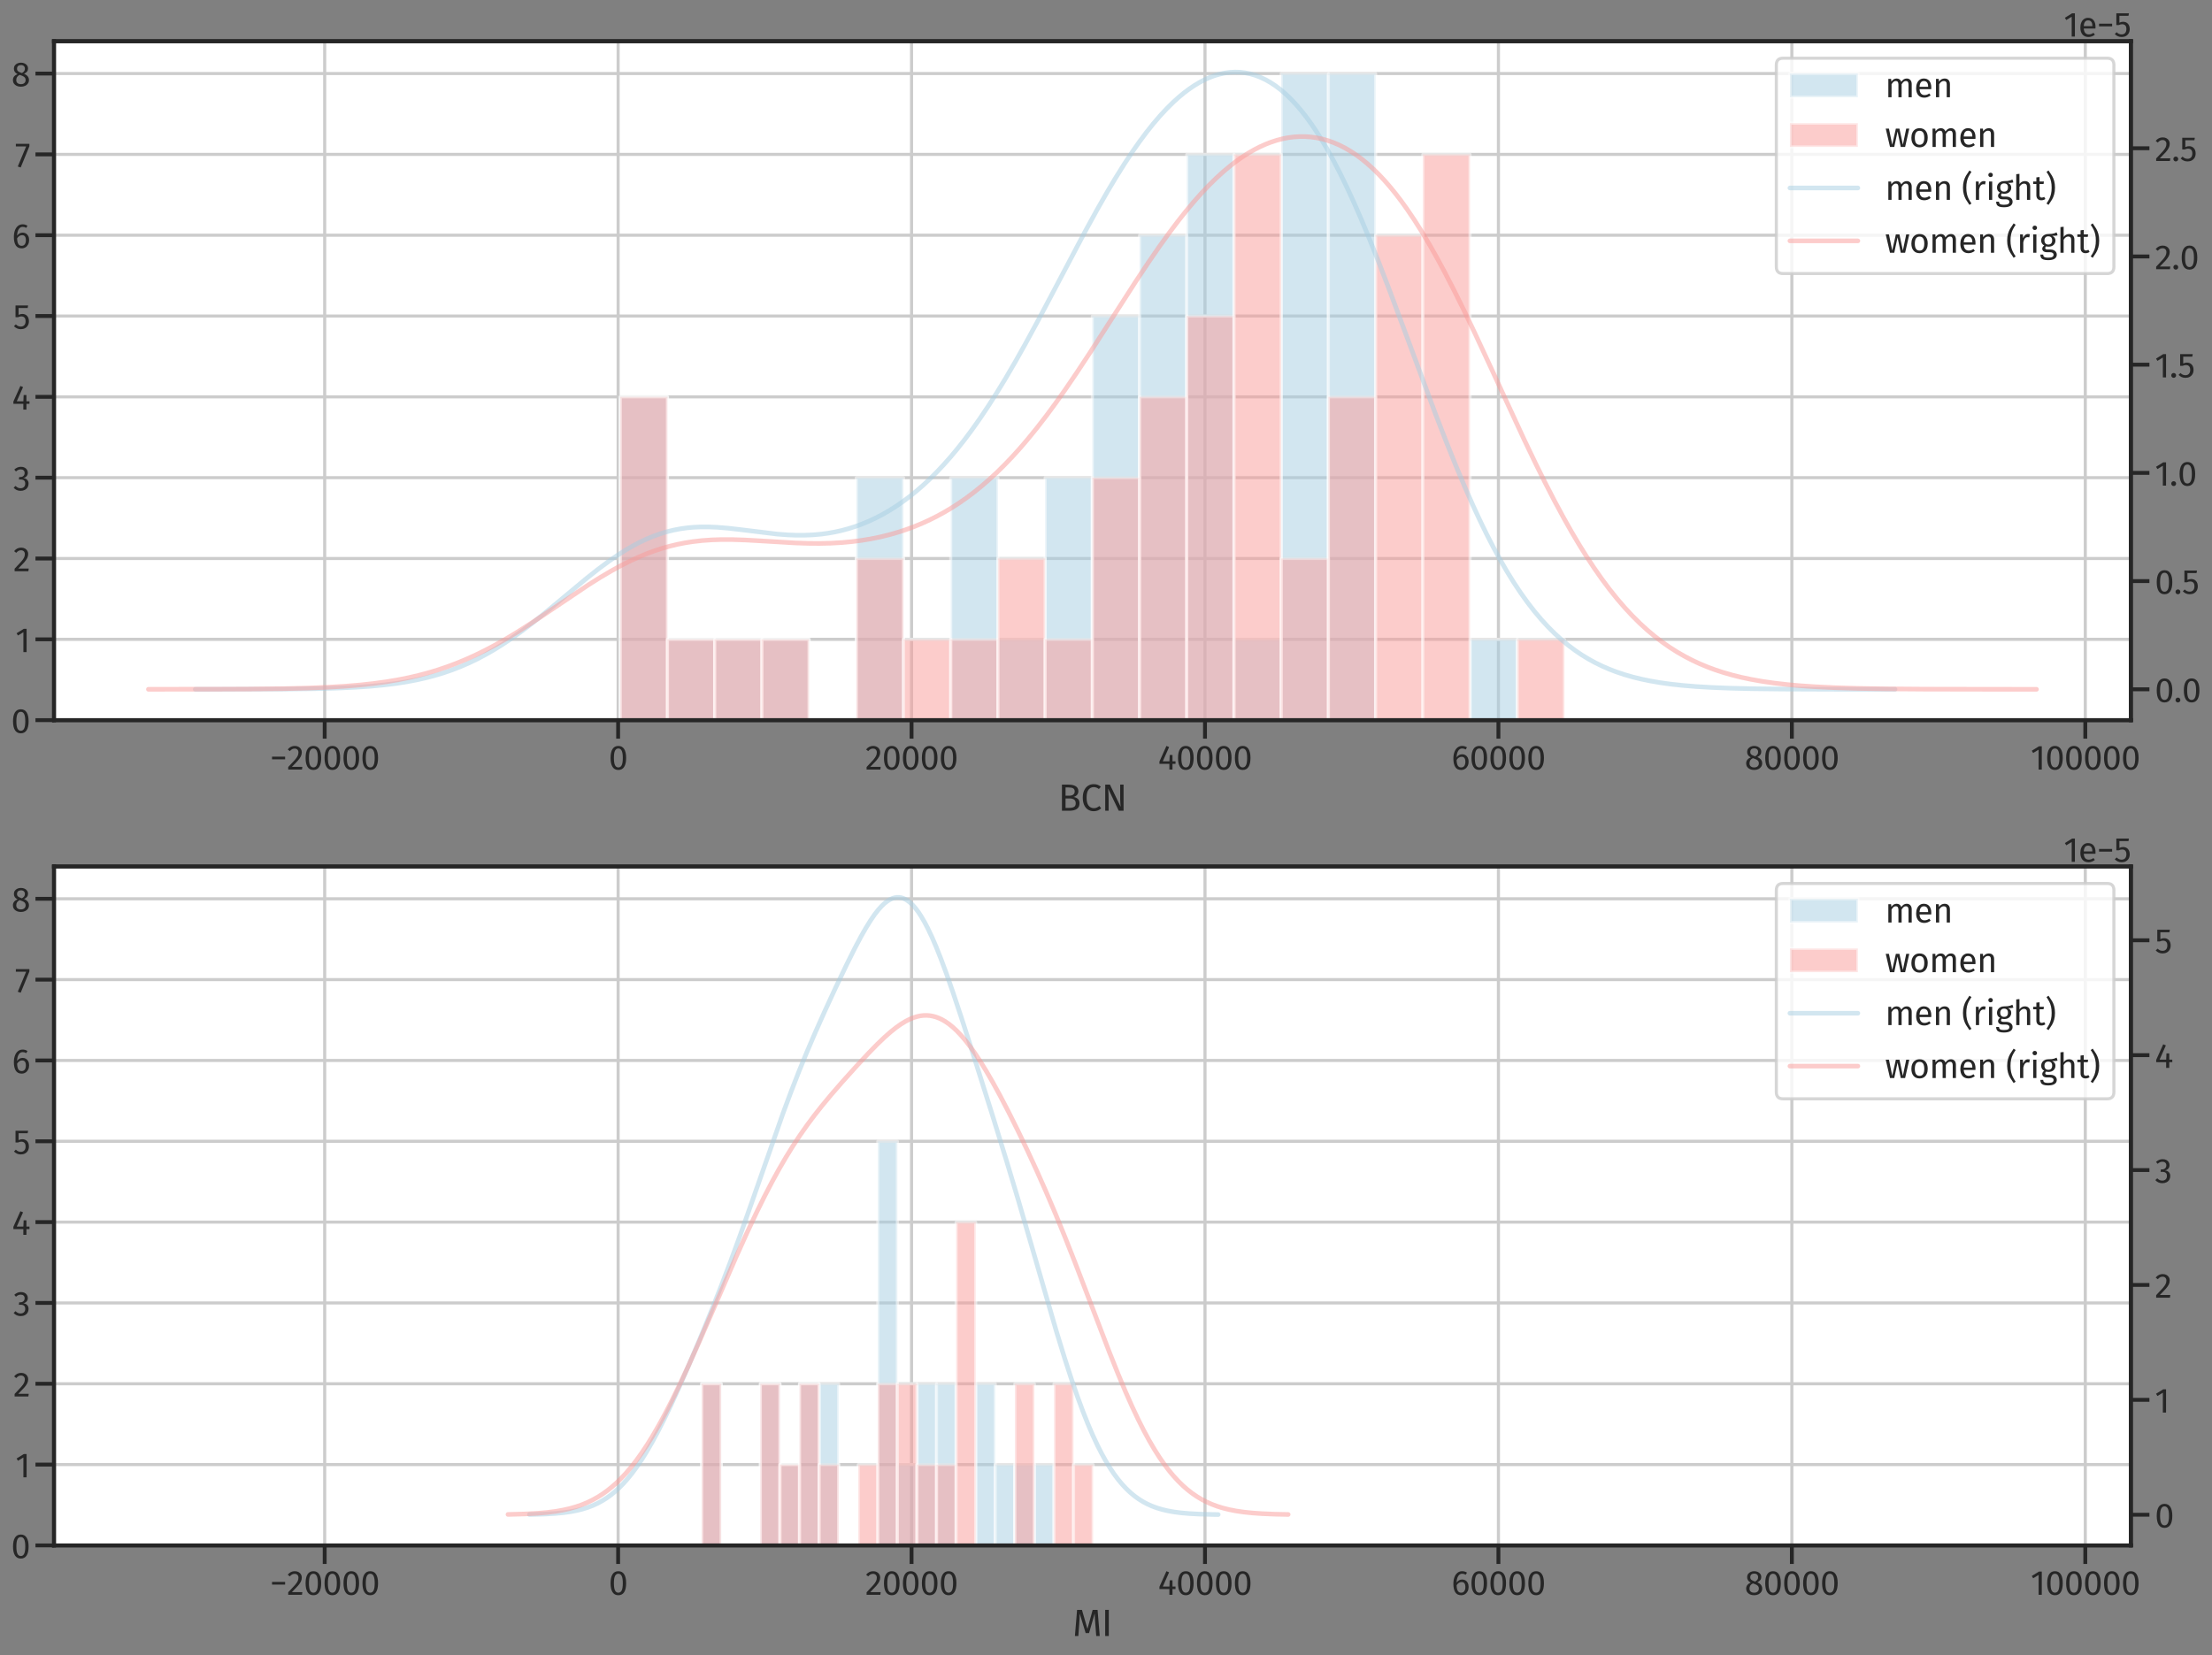 <?xml version="1.0" encoding="utf-8" standalone="no"?>
<!DOCTYPE svg PUBLIC "-//W3C//DTD SVG 1.1//EN"
  "http://www.w3.org/Graphics/SVG/1.1/DTD/svg11.dtd">
<svg xmlns:xlink="http://www.w3.org/1999/xlink" width="1432.531pt" height="1072.112pt" viewBox="0 0 1432.531 1072.112" xmlns="http://www.w3.org/2000/svg" version="1.1">
 <rect x="0" y="0" width="1432.531" height="1072.112" fill="#808080" stroke="none"/>
 <defs>
  <style type="text/css">*{stroke-linejoin: round; stroke-linecap: butt}</style>
 </defs>
 <g id="figure_1">
  <g id="patch_1">
   <path d="M 0 1072.112 
L 1432.531 1072.112 
L 1432.531 0 
L 0 0 
L 0 1072.112 
z
" style="fill: none"/>
  </g>
  <g id="axes_1">
   <g id="patch_2">
    <path d="M 34.975 466.516 
L 1380 466.516 
L 1380 26.7 
L 34.975 26.7 
z
" style="fill: #ffffff"/>
   </g>
   <g id="matplotlib.axis_1">
    <g id="xtick_1">
     <g id="line2d_1">
      <path d="M 210.275 466.516 
L 210.275 26.7 
" clip-path="url(#pea439551a6)" style="fill: none; stroke: #cccccc; stroke-width: 2; stroke-linecap: round"/>
     </g>
     <g id="line2d_2">
      <defs>
       <path id="m9bc97d0380" d="M 0 0 
L 0 12 
" style="stroke: #262626; stroke-width: 2.5"/>
      </defs>
      <g>
       <use xlink:href="#m9bc97d0380" x="210.275" y="466.516" style="fill: #262626; stroke: #262626; stroke-width: 2.5"/>
      </g>
     </g>
     <g id="text_1">
      <!-- −20000 -->
      <g style="fill: #262626" transform="translate(174.78 498.516) scale(0.22 -0.22)">
       <defs>
        <path id="FiraSans-Regular-2212" d="M 397 1882 
L 397 2374 
L 2803 2374 
L 2803 1882 
L 397 1882 
z
" transform="scale(0.016)"/>
        <path id="FiraSans-Regular-32" d="M 1459 4346 
Q 1843 4346 2134 4192 
Q 2426 4038 2586 3772 
Q 2746 3507 2746 3174 
Q 2746 2784 2570 2425 
Q 2394 2067 2029 1651 
Q 1664 1235 922 493 
L 2848 493 
L 2778 0 
L 250 0 
L 250 467 
Q 1107 1357 1465 1769 
Q 1824 2182 1977 2489 
Q 2131 2797 2131 3149 
Q 2131 3482 1939 3670 
Q 1747 3859 1427 3859 
Q 1165 3859 966 3750 
Q 768 3642 544 3392 
L 160 3699 
Q 422 4026 742 4186 
Q 1062 4346 1459 4346 
z
" transform="scale(0.016)"/>
        <path id="FiraSans-Regular-30" d="M 1786 4346 
Q 2496 4346 2857 3779 
Q 3219 3213 3219 2138 
Q 3219 1062 2857 492 
Q 2496 -77 1786 -77 
Q 1075 -77 713 492 
Q 352 1062 352 2138 
Q 352 3213 713 3779 
Q 1075 4346 1786 4346 
z
M 1786 3878 
Q 1370 3878 1168 3468 
Q 966 3059 966 2138 
Q 966 1216 1168 803 
Q 1370 390 1786 390 
Q 2195 390 2400 803 
Q 2605 1216 2605 2138 
Q 2605 3053 2400 3465 
Q 2195 3878 1786 3878 
z
" transform="scale(0.016)"/>
       </defs>
       <use xlink:href="#FiraSans-Regular-2212"/>
       <use xlink:href="#FiraSans-Regular-32" x="50"/>
       <use xlink:href="#FiraSans-Regular-30" x="99.5"/>
       <use xlink:href="#FiraSans-Regular-30" x="155.3"/>
       <use xlink:href="#FiraSans-Regular-30" x="211.1"/>
       <use xlink:href="#FiraSans-Regular-30" x="266.9"/>
      </g>
     </g>
    </g>
    <g id="xtick_2">
     <g id="line2d_3">
      <path d="M 400.309 466.516 
L 400.309 26.7 
" clip-path="url(#pea439551a6)" style="fill: none; stroke: #cccccc; stroke-width: 2; stroke-linecap: round"/>
     </g>
     <g id="line2d_4">
      <g>
       <use xlink:href="#m9bc97d0380" x="400.309" y="466.516" style="fill: #262626; stroke: #262626; stroke-width: 2.5"/>
      </g>
     </g>
     <g id="text_2">
      <!-- 0 -->
      <g style="fill: #262626" transform="translate(394.171 498.516) scale(0.22 -0.22)">
       <use xlink:href="#FiraSans-Regular-30"/>
      </g>
     </g>
    </g>
    <g id="xtick_3">
     <g id="line2d_5">
      <path d="M 590.342 466.516 
L 590.342 26.7 
" clip-path="url(#pea439551a6)" style="fill: none; stroke: #cccccc; stroke-width: 2; stroke-linecap: round"/>
     </g>
     <g id="line2d_6">
      <g>
       <use xlink:href="#m9bc97d0380" x="590.342" y="466.516" style="fill: #262626; stroke: #262626; stroke-width: 2.5"/>
      </g>
     </g>
     <g id="text_3">
      <!-- 20000 -->
      <g style="fill: #262626" transform="translate(560.346 498.516) scale(0.22 -0.22)">
       <use xlink:href="#FiraSans-Regular-32"/>
       <use xlink:href="#FiraSans-Regular-30" x="49.5"/>
       <use xlink:href="#FiraSans-Regular-30" x="105.3"/>
       <use xlink:href="#FiraSans-Regular-30" x="161.1"/>
       <use xlink:href="#FiraSans-Regular-30" x="216.9"/>
      </g>
     </g>
    </g>
    <g id="xtick_4">
     <g id="line2d_7">
      <path d="M 780.375 466.516 
L 780.375 26.7 
" clip-path="url(#pea439551a6)" style="fill: none; stroke: #cccccc; stroke-width: 2; stroke-linecap: round"/>
     </g>
     <g id="line2d_8">
      <g>
       <use xlink:href="#m9bc97d0380" x="780.375" y="466.516" style="fill: #262626; stroke: #262626; stroke-width: 2.5"/>
      </g>
     </g>
     <g id="text_4">
      <!-- 40000 -->
      <g style="fill: #262626" transform="translate(749.972 498.516) scale(0.22 -0.22)">
       <defs>
        <path id="FiraSans-Regular-34" d="M 3213 1523 
L 3213 1056 
L 2656 1056 
L 2656 0 
L 2086 0 
L 2086 1056 
L 256 1056 
L 256 1478 
L 1542 4346 
L 2035 4141 
L 877 1523 
L 2093 1523 
L 2144 2675 
L 2656 2675 
L 2656 1523 
L 3213 1523 
z
" transform="scale(0.016)"/>
       </defs>
       <use xlink:href="#FiraSans-Regular-34"/>
       <use xlink:href="#FiraSans-Regular-30" x="53.2"/>
       <use xlink:href="#FiraSans-Regular-30" x="109"/>
       <use xlink:href="#FiraSans-Regular-30" x="164.8"/>
       <use xlink:href="#FiraSans-Regular-30" x="220.6"/>
      </g>
     </g>
    </g>
    <g id="xtick_5">
     <g id="line2d_9">
      <path d="M 970.408 466.516 
L 970.408 26.7 
" clip-path="url(#pea439551a6)" style="fill: none; stroke: #cccccc; stroke-width: 2; stroke-linecap: round"/>
     </g>
     <g id="line2d_10">
      <g>
       <use xlink:href="#m9bc97d0380" x="970.408" y="466.516" style="fill: #262626; stroke: #262626; stroke-width: 2.5"/>
      </g>
     </g>
     <g id="text_5">
      <!-- 60000 -->
      <g style="fill: #262626" transform="translate(939.995 498.516) scale(0.22 -0.22)">
       <defs>
        <path id="FiraSans-Regular-36" d="M 1971 2816 
Q 2298 2816 2566 2662 
Q 2835 2509 2995 2201 
Q 3155 1894 3155 1453 
Q 3155 998 2972 649 
Q 2790 301 2480 112 
Q 2170 -77 1792 -77 
Q 1043 -77 697 476 
Q 352 1030 352 2010 
Q 352 2707 547 3235 
Q 742 3763 1107 4054 
Q 1472 4346 1971 4346 
Q 2458 4346 2854 4083 
L 2624 3693 
Q 2323 3878 1965 3878 
Q 1504 3878 1235 3436 
Q 966 2995 941 2253 
Q 1338 2816 1971 2816 
z
M 1792 390 
Q 2163 390 2361 672 
Q 2560 954 2560 1434 
Q 2560 2349 1869 2349 
Q 1587 2349 1350 2192 
Q 1114 2035 947 1760 
Q 966 1056 1168 723 
Q 1370 390 1792 390 
z
" transform="scale(0.016)"/>
       </defs>
       <use xlink:href="#FiraSans-Regular-36"/>
       <use xlink:href="#FiraSans-Regular-30" x="53.3"/>
       <use xlink:href="#FiraSans-Regular-30" x="109.1"/>
       <use xlink:href="#FiraSans-Regular-30" x="164.9"/>
       <use xlink:href="#FiraSans-Regular-30" x="220.7"/>
      </g>
     </g>
    </g>
    <g id="xtick_6">
     <g id="line2d_11">
      <path d="M 1160.442 466.516 
L 1160.442 26.7 
" clip-path="url(#pea439551a6)" style="fill: none; stroke: #cccccc; stroke-width: 2; stroke-linecap: round"/>
     </g>
     <g id="line2d_12">
      <g>
       <use xlink:href="#m9bc97d0380" x="1160.442" y="466.516" style="fill: #262626; stroke: #262626; stroke-width: 2.5"/>
      </g>
     </g>
     <g id="text_6">
      <!-- 80000 -->
      <g style="fill: #262626" transform="translate(1129.831 498.516) scale(0.22 -0.22)">
       <defs>
        <path id="FiraSans-Regular-38" d="M 2336 2298 
Q 3238 1933 3238 1146 
Q 3238 794 3049 515 
Q 2861 237 2521 80 
Q 2182 -77 1754 -77 
Q 1318 -77 985 76 
Q 653 230 470 505 
Q 288 781 288 1133 
Q 288 1530 502 1798 
Q 717 2067 1133 2246 
Q 794 2419 630 2665 
Q 467 2912 467 3245 
Q 467 3590 649 3840 
Q 832 4090 1129 4218 
Q 1427 4346 1766 4346 
Q 2099 4346 2396 4224 
Q 2694 4102 2880 3856 
Q 3066 3610 3066 3264 
Q 3066 2944 2886 2713 
Q 2707 2483 2336 2298 
z
M 1766 3904 
Q 1434 3904 1238 3731 
Q 1043 3558 1043 3238 
Q 1043 2931 1232 2771 
Q 1421 2611 1837 2477 
L 1946 2438 
Q 2234 2605 2362 2790 
Q 2490 2976 2490 3245 
Q 2490 3546 2301 3725 
Q 2112 3904 1766 3904 
z
M 1760 390 
Q 2157 390 2390 595 
Q 2624 800 2624 1139 
Q 2624 1370 2534 1526 
Q 2445 1683 2246 1801 
Q 2048 1920 1690 2042 
L 1530 2099 
Q 1210 1946 1056 1712 
Q 902 1478 902 1133 
Q 902 781 1132 585 
Q 1363 390 1760 390 
z
" transform="scale(0.016)"/>
       </defs>
       <use xlink:href="#FiraSans-Regular-38"/>
       <use xlink:href="#FiraSans-Regular-30" x="55.1"/>
       <use xlink:href="#FiraSans-Regular-30" x="110.9"/>
       <use xlink:href="#FiraSans-Regular-30" x="166.7"/>
       <use xlink:href="#FiraSans-Regular-30" x="222.5"/>
      </g>
     </g>
    </g>
    <g id="xtick_7">
     <g id="line2d_13">
      <path d="M 1350.475 466.516 
L 1350.475 26.7 
" clip-path="url(#pea439551a6)" style="fill: none; stroke: #cccccc; stroke-width: 2; stroke-linecap: round"/>
     </g>
     <g id="line2d_14">
      <g>
       <use xlink:href="#m9bc97d0380" x="1350.475" y="466.516" style="fill: #262626; stroke: #262626; stroke-width: 2.5"/>
      </g>
     </g>
     <g id="text_7">
      <!-- 100000 -->
      <g style="fill: #262626" transform="translate(1315.024 498.516) scale(0.22 -0.22)">
       <defs>
        <path id="FiraSans-Regular-31" d="M 2067 4282 
L 2067 0 
L 1478 0 
L 1478 3654 
L 480 3046 
L 224 3462 
L 1549 4282 
L 2067 4282 
z
" transform="scale(0.016)"/>
       </defs>
       <use xlink:href="#FiraSans-Regular-31"/>
       <use xlink:href="#FiraSans-Regular-30" x="43.3"/>
       <use xlink:href="#FiraSans-Regular-30" x="99.1"/>
       <use xlink:href="#FiraSans-Regular-30" x="154.9"/>
       <use xlink:href="#FiraSans-Regular-30" x="210.7"/>
       <use xlink:href="#FiraSans-Regular-30" x="266.5"/>
      </g>
     </g>
    </g>
    <g id="text_8">
     <!-- BCN -->
     <g style="fill: #262626" transform="translate(685.277 525.201) scale(0.24 -0.24)">
      <defs>
       <path id="FiraSans-Regular-42" d="M 2586 2330 
Q 3040 2253 3321 2009 
Q 3603 1766 3603 1254 
Q 3603 0 1856 0 
L 640 0 
L 640 4410 
L 1683 4410 
Q 2522 4410 2966 4134 
Q 3411 3859 3411 3296 
Q 3411 2912 3171 2656 
Q 2931 2400 2586 2330 
z
M 1248 3930 
L 1248 2541 
L 1914 2541 
Q 2298 2541 2544 2726 
Q 2790 2912 2790 3251 
Q 2790 3635 2531 3782 
Q 2272 3930 1747 3930 
L 1248 3930 
z
M 1856 486 
Q 2394 486 2678 646 
Q 2963 806 2963 1254 
Q 2963 1690 2688 1882 
Q 2413 2074 1971 2074 
L 1248 2074 
L 1248 486 
L 1856 486 
z
" transform="scale(0.016)"/>
       <path id="FiraSans-Regular-43" d="M 2182 4486 
Q 2579 4486 2851 4384 
Q 3123 4282 3405 4051 
L 3072 3661 
Q 2669 3987 2221 3987 
Q 1670 3987 1334 3564 
Q 998 3142 998 2208 
Q 998 1299 1331 867 
Q 1664 435 2214 435 
Q 2496 435 2707 531 
Q 2918 627 3155 800 
L 3456 416 
Q 3251 205 2931 64 
Q 2611 -77 2195 -77 
Q 1658 -77 1238 188 
Q 819 454 585 969 
Q 352 1485 352 2208 
Q 352 2931 595 3446 
Q 838 3962 1254 4224 
Q 1670 4486 2182 4486 
z
" transform="scale(0.016)"/>
       <path id="FiraSans-Regular-4e" d="M 3731 0 
L 2918 0 
L 1126 3744 
Q 1165 3302 1187 2928 
Q 1210 2554 1210 2022 
L 1210 0 
L 640 0 
L 640 4410 
L 1434 4410 
L 3245 659 
Q 3226 826 3194 1242 
Q 3162 1658 3162 2003 
L 3162 4410 
L 3731 4410 
L 3731 0 
z
" transform="scale(0.016)"/>
      </defs>
      <use xlink:href="#FiraSans-Regular-42"/>
      <use xlink:href="#FiraSans-Regular-43" x="60.8"/>
      <use xlink:href="#FiraSans-Regular-4e" x="116.8"/>
     </g>
    </g>
   </g>
   <g id="matplotlib.axis_2">
    <g id="ytick_1">
     <g id="line2d_15">
      <path d="M 34.975 466.516 
L 1380 466.516 
" clip-path="url(#pea439551a6)" style="fill: none; stroke: #cccccc; stroke-width: 2; stroke-linecap: round"/>
     </g>
     <g id="line2d_16">
      <defs>
       <path id="m27532de0d2" d="M 0 0 
L -12 0 
" style="stroke: #262626; stroke-width: 2.5"/>
      </defs>
      <g>
       <use xlink:href="#m27532de0d2" x="34.975" y="466.516" style="fill: #262626; stroke: #262626; stroke-width: 2.5"/>
      </g>
     </g>
     <g id="text_9">
      <!-- 0 -->
      <g style="fill: #262626" transform="translate(7.2 474.766) scale(0.22 -0.22)">
       <use xlink:href="#FiraSans-Regular-30"/>
      </g>
     </g>
    </g>
    <g id="ytick_2">
     <g id="line2d_17">
      <path d="M 34.975 414.157 
L 1380 414.157 
" clip-path="url(#pea439551a6)" style="fill: none; stroke: #cccccc; stroke-width: 2; stroke-linecap: round"/>
     </g>
     <g id="line2d_18">
      <g>
       <use xlink:href="#m27532de0d2" x="34.975" y="414.157" style="fill: #262626; stroke: #262626; stroke-width: 2.5"/>
      </g>
     </g>
     <g id="text_10">
      <!-- 1 -->
      <g style="fill: #262626" transform="translate(9.95 422.407) scale(0.22 -0.22)">
       <use xlink:href="#FiraSans-Regular-31"/>
      </g>
     </g>
    </g>
    <g id="ytick_3">
     <g id="line2d_19">
      <path d="M 34.975 361.798 
L 1380 361.798 
" clip-path="url(#pea439551a6)" style="fill: none; stroke: #cccccc; stroke-width: 2; stroke-linecap: round"/>
     </g>
     <g id="line2d_20">
      <g>
       <use xlink:href="#m27532de0d2" x="34.975" y="361.798" style="fill: #262626; stroke: #262626; stroke-width: 2.5"/>
      </g>
     </g>
     <g id="text_11">
      <!-- 2 -->
      <g style="fill: #262626" transform="translate(8.585 370.048) scale(0.22 -0.22)">
       <use xlink:href="#FiraSans-Regular-32"/>
      </g>
     </g>
    </g>
    <g id="ytick_4">
     <g id="line2d_21">
      <path d="M 34.975 309.439 
L 1380 309.439 
" clip-path="url(#pea439551a6)" style="fill: none; stroke: #cccccc; stroke-width: 2; stroke-linecap: round"/>
     </g>
     <g id="line2d_22">
      <g>
       <use xlink:href="#m27532de0d2" x="34.975" y="309.439" style="fill: #262626; stroke: #262626; stroke-width: 2.5"/>
      </g>
     </g>
     <g id="text_12">
      <!-- 3 -->
      <g style="fill: #262626" transform="translate(8.496 317.689) scale(0.22 -0.22)">
       <defs>
        <path id="FiraSans-Regular-33" d="M 1440 4346 
Q 1837 4346 2121 4198 
Q 2406 4051 2556 3801 
Q 2707 3552 2707 3258 
Q 2707 2867 2480 2614 
Q 2253 2362 1875 2272 
Q 2304 2234 2573 1965 
Q 2842 1696 2842 1235 
Q 2842 864 2662 563 
Q 2483 262 2150 92 
Q 1818 -77 1382 -77 
Q 992 -77 665 67 
Q 339 211 96 499 
L 448 826 
Q 659 608 880 505 
Q 1101 403 1363 403 
Q 1766 403 1996 630 
Q 2227 858 2227 1242 
Q 2227 1664 2009 1837 
Q 1792 2010 1376 2010 
L 1056 2010 
L 1126 2464 
L 1344 2464 
Q 1677 2464 1897 2662 
Q 2118 2861 2118 3219 
Q 2118 3520 1926 3696 
Q 1734 3872 1408 3872 
Q 1158 3872 950 3782 
Q 742 3693 525 3488 
L 218 3840 
Q 762 4346 1440 4346 
z
" transform="scale(0.016)"/>
       </defs>
       <use xlink:href="#FiraSans-Regular-33"/>
      </g>
     </g>
    </g>
    <g id="ytick_5">
     <g id="line2d_23">
      <path d="M 34.975 257.08 
L 1380 257.08 
" clip-path="url(#pea439551a6)" style="fill: none; stroke: #cccccc; stroke-width: 2; stroke-linecap: round"/>
     </g>
     <g id="line2d_24">
      <g>
       <use xlink:href="#m27532de0d2" x="34.975" y="257.08" style="fill: #262626; stroke: #262626; stroke-width: 2.5"/>
      </g>
     </g>
     <g id="text_13">
      <!-- 4 -->
      <g style="fill: #262626" transform="translate(7.771 265.33) scale(0.22 -0.22)">
       <use xlink:href="#FiraSans-Regular-34"/>
      </g>
     </g>
    </g>
    <g id="ytick_6">
     <g id="line2d_25">
      <path d="M 34.975 204.721 
L 1380 204.721 
" clip-path="url(#pea439551a6)" style="fill: none; stroke: #cccccc; stroke-width: 2; stroke-linecap: round"/>
     </g>
     <g id="line2d_26">
      <g>
       <use xlink:href="#m27532de0d2" x="34.975" y="204.721" style="fill: #262626; stroke: #262626; stroke-width: 2.5"/>
      </g>
     </g>
     <g id="text_14">
      <!-- 5 -->
      <g style="fill: #262626" transform="translate(8.455 212.971) scale(0.22 -0.22)">
       <defs>
        <path id="FiraSans-Regular-35" d="M 2688 3821 
L 1018 3821 
L 1018 2560 
Q 1344 2726 1702 2726 
Q 2253 2726 2585 2364 
Q 2918 2003 2918 1370 
Q 2918 947 2732 617 
Q 2547 288 2211 105 
Q 1875 -77 1434 -77 
Q 1043 -77 736 60 
Q 429 198 166 467 
L 512 806 
Q 717 602 934 502 
Q 1152 403 1427 403 
Q 1837 403 2070 659 
Q 2304 915 2304 1382 
Q 2304 1850 2093 2061 
Q 1882 2272 1523 2272 
Q 1357 2272 1216 2237 
Q 1075 2202 915 2125 
L 454 2125 
L 454 4282 
L 2771 4282 
L 2688 3821 
z
" transform="scale(0.016)"/>
       </defs>
       <use xlink:href="#FiraSans-Regular-35"/>
      </g>
     </g>
    </g>
    <g id="ytick_7">
     <g id="line2d_27">
      <path d="M 34.975 152.362 
L 1380 152.362 
" clip-path="url(#pea439551a6)" style="fill: none; stroke: #cccccc; stroke-width: 2; stroke-linecap: round"/>
     </g>
     <g id="line2d_28">
      <g>
       <use xlink:href="#m27532de0d2" x="34.975" y="152.362" style="fill: #262626; stroke: #262626; stroke-width: 2.5"/>
      </g>
     </g>
     <g id="text_15">
      <!-- 6 -->
      <g style="fill: #262626" transform="translate(7.75 160.612) scale(0.22 -0.22)">
       <use xlink:href="#FiraSans-Regular-36"/>
      </g>
     </g>
    </g>
    <g id="ytick_8">
     <g id="line2d_29">
      <path d="M 34.975 100.003 
L 1380 100.003 
" clip-path="url(#pea439551a6)" style="fill: none; stroke: #cccccc; stroke-width: 2; stroke-linecap: round"/>
     </g>
     <g id="line2d_30">
      <g>
       <use xlink:href="#m27532de0d2" x="34.975" y="100.003" style="fill: #262626; stroke: #262626; stroke-width: 2.5"/>
      </g>
     </g>
     <g id="text_16">
      <!-- 7 -->
      <g style="fill: #262626" transform="translate(9.706 108.253) scale(0.22 -0.22)">
       <defs>
        <path id="FiraSans-Regular-37" d="M 2650 4282 
L 2650 3840 
L 1050 -64 
L 512 115 
L 2054 3802 
L 160 3802 
L 160 4282 
L 2650 4282 
z
" transform="scale(0.016)"/>
       </defs>
       <use xlink:href="#FiraSans-Regular-37"/>
      </g>
     </g>
    </g>
    <g id="ytick_9">
     <g id="line2d_31">
      <path d="M 34.975 47.644 
L 1380 47.644 
" clip-path="url(#pea439551a6)" style="fill: none; stroke: #cccccc; stroke-width: 2; stroke-linecap: round"/>
     </g>
     <g id="line2d_32">
      <g>
       <use xlink:href="#m27532de0d2" x="34.975" y="47.644" style="fill: #262626; stroke: #262626; stroke-width: 2.5"/>
      </g>
     </g>
     <g id="text_17">
      <!-- 8 -->
      <g style="fill: #262626" transform="translate(7.355 55.894) scale(0.22 -0.22)">
       <use xlink:href="#FiraSans-Regular-38"/>
      </g>
     </g>
    </g>
   </g>
   <g id="patch_3">
    <path d="M 401.677 466.516 
L 432.252 466.516 
L 432.252 257.08 
L 401.677 257.08 
z
" clip-path="url(#pea439551a6)" style="fill: #a6cee3; opacity: 0.5; stroke: #ffffff; stroke-width: 2; stroke-linejoin: miter"/>
   </g>
   <g id="patch_4">
    <path d="M 432.252 466.516 
L 462.827 466.516 
L 462.827 414.157 
L 432.252 414.157 
z
" clip-path="url(#pea439551a6)" style="fill: #a6cee3; opacity: 0.5; stroke: #ffffff; stroke-width: 2; stroke-linejoin: miter"/>
   </g>
   <g id="patch_5">
    <path d="M 462.827 466.516 
L 493.402 466.516 
L 493.402 414.157 
L 462.827 414.157 
z
" clip-path="url(#pea439551a6)" style="fill: #a6cee3; opacity: 0.5; stroke: #ffffff; stroke-width: 2; stroke-linejoin: miter"/>
   </g>
   <g id="patch_6">
    <path d="M 493.402 466.516 
L 523.976 466.516 
L 523.976 414.157 
L 493.402 414.157 
z
" clip-path="url(#pea439551a6)" style="fill: #a6cee3; opacity: 0.5; stroke: #ffffff; stroke-width: 2; stroke-linejoin: miter"/>
   </g>
   <g id="patch_7">
    <path d="M 523.976 466.516 
L 554.551 466.516 
L 554.551 466.516 
L 523.976 466.516 
z
" clip-path="url(#pea439551a6)" style="fill: #a6cee3; opacity: 0.5; stroke: #ffffff; stroke-width: 2; stroke-linejoin: miter"/>
   </g>
   <g id="patch_8">
    <path d="M 554.551 466.516 
L 585.126 466.516 
L 585.126 309.439 
L 554.551 309.439 
z
" clip-path="url(#pea439551a6)" style="fill: #a6cee3; opacity: 0.5; stroke: #ffffff; stroke-width: 2; stroke-linejoin: miter"/>
   </g>
   <g id="patch_9">
    <path d="M 585.126 466.516 
L 615.701 466.516 
L 615.701 466.516 
L 585.126 466.516 
z
" clip-path="url(#pea439551a6)" style="fill: #a6cee3; opacity: 0.5; stroke: #ffffff; stroke-width: 2; stroke-linejoin: miter"/>
   </g>
   <g id="patch_10">
    <path d="M 615.701 466.516 
L 646.276 466.516 
L 646.276 309.439 
L 615.701 309.439 
z
" clip-path="url(#pea439551a6)" style="fill: #a6cee3; opacity: 0.5; stroke: #ffffff; stroke-width: 2; stroke-linejoin: miter"/>
   </g>
   <g id="patch_11">
    <path d="M 646.276 466.516 
L 676.851 466.516 
L 676.851 414.157 
L 646.276 414.157 
z
" clip-path="url(#pea439551a6)" style="fill: #a6cee3; opacity: 0.5; stroke: #ffffff; stroke-width: 2; stroke-linejoin: miter"/>
   </g>
   <g id="patch_12">
    <path d="M 676.851 466.516 
L 707.426 466.516 
L 707.426 309.439 
L 676.851 309.439 
z
" clip-path="url(#pea439551a6)" style="fill: #a6cee3; opacity: 0.5; stroke: #ffffff; stroke-width: 2; stroke-linejoin: miter"/>
   </g>
   <g id="patch_13">
    <path d="M 707.426 466.516 
L 738.001 466.516 
L 738.001 204.721 
L 707.426 204.721 
z
" clip-path="url(#pea439551a6)" style="fill: #a6cee3; opacity: 0.5; stroke: #ffffff; stroke-width: 2; stroke-linejoin: miter"/>
   </g>
   <g id="patch_14">
    <path d="M 738.001 466.516 
L 768.576 466.516 
L 768.576 152.362 
L 738.001 152.362 
z
" clip-path="url(#pea439551a6)" style="fill: #a6cee3; opacity: 0.5; stroke: #ffffff; stroke-width: 2; stroke-linejoin: miter"/>
   </g>
   <g id="patch_15">
    <path d="M 768.576 466.516 
L 799.151 466.516 
L 799.151 100.003 
L 768.576 100.003 
z
" clip-path="url(#pea439551a6)" style="fill: #a6cee3; opacity: 0.5; stroke: #ffffff; stroke-width: 2; stroke-linejoin: miter"/>
   </g>
   <g id="patch_16">
    <path d="M 799.151 466.516 
L 829.726 466.516 
L 829.726 414.157 
L 799.151 414.157 
z
" clip-path="url(#pea439551a6)" style="fill: #a6cee3; opacity: 0.5; stroke: #ffffff; stroke-width: 2; stroke-linejoin: miter"/>
   </g>
   <g id="patch_17">
    <path d="M 829.726 466.516 
L 860.301 466.516 
L 860.301 47.644 
L 829.726 47.644 
z
" clip-path="url(#pea439551a6)" style="fill: #a6cee3; opacity: 0.5; stroke: #ffffff; stroke-width: 2; stroke-linejoin: miter"/>
   </g>
   <g id="patch_18">
    <path d="M 860.301 466.516 
L 890.876 466.516 
L 890.876 47.644 
L 860.301 47.644 
z
" clip-path="url(#pea439551a6)" style="fill: #a6cee3; opacity: 0.5; stroke: #ffffff; stroke-width: 2; stroke-linejoin: miter"/>
   </g>
   <g id="patch_19">
    <path d="M 890.876 466.516 
L 921.451 466.516 
L 921.451 466.516 
L 890.876 466.516 
z
" clip-path="url(#pea439551a6)" style="fill: #a6cee3; opacity: 0.5; stroke: #ffffff; stroke-width: 2; stroke-linejoin: miter"/>
   </g>
   <g id="patch_20">
    <path d="M 921.451 466.516 
L 952.025 466.516 
L 952.025 466.516 
L 921.451 466.516 
z
" clip-path="url(#pea439551a6)" style="fill: #a6cee3; opacity: 0.5; stroke: #ffffff; stroke-width: 2; stroke-linejoin: miter"/>
   </g>
   <g id="patch_21">
    <path d="M 952.025 466.516 
L 982.6 466.516 
L 982.6 414.157 
L 952.025 414.157 
z
" clip-path="url(#pea439551a6)" style="fill: #a6cee3; opacity: 0.5; stroke: #ffffff; stroke-width: 2; stroke-linejoin: miter"/>
   </g>
   <g id="patch_22">
    <path d="M 982.6 466.516 
L 1013.175 466.516 
L 1013.175 466.516 
L 982.6 466.516 
z
" clip-path="url(#pea439551a6)" style="fill: #a6cee3; opacity: 0.5; stroke: #ffffff; stroke-width: 2; stroke-linejoin: miter"/>
   </g>
   <g id="patch_23">
    <path d="M 401.677 466.516 
L 432.252 466.516 
L 432.252 257.08 
L 401.677 257.08 
z
" clip-path="url(#pea439551a6)" style="fill: #fb9a99; opacity: 0.5; stroke: #ffffff; stroke-width: 2; stroke-linejoin: miter"/>
   </g>
   <g id="patch_24">
    <path d="M 432.252 466.516 
L 462.827 466.516 
L 462.827 414.157 
L 432.252 414.157 
z
" clip-path="url(#pea439551a6)" style="fill: #fb9a99; opacity: 0.5; stroke: #ffffff; stroke-width: 2; stroke-linejoin: miter"/>
   </g>
   <g id="patch_25">
    <path d="M 462.827 466.516 
L 493.402 466.516 
L 493.402 414.157 
L 462.827 414.157 
z
" clip-path="url(#pea439551a6)" style="fill: #fb9a99; opacity: 0.5; stroke: #ffffff; stroke-width: 2; stroke-linejoin: miter"/>
   </g>
   <g id="patch_26">
    <path d="M 493.402 466.516 
L 523.976 466.516 
L 523.976 414.157 
L 493.402 414.157 
z
" clip-path="url(#pea439551a6)" style="fill: #fb9a99; opacity: 0.5; stroke: #ffffff; stroke-width: 2; stroke-linejoin: miter"/>
   </g>
   <g id="patch_27">
    <path d="M 523.976 466.516 
L 554.551 466.516 
L 554.551 466.516 
L 523.976 466.516 
z
" clip-path="url(#pea439551a6)" style="fill: #fb9a99; opacity: 0.5; stroke: #ffffff; stroke-width: 2; stroke-linejoin: miter"/>
   </g>
   <g id="patch_28">
    <path d="M 554.551 466.516 
L 585.126 466.516 
L 585.126 361.798 
L 554.551 361.798 
z
" clip-path="url(#pea439551a6)" style="fill: #fb9a99; opacity: 0.5; stroke: #ffffff; stroke-width: 2; stroke-linejoin: miter"/>
   </g>
   <g id="patch_29">
    <path d="M 585.126 466.516 
L 615.701 466.516 
L 615.701 414.157 
L 585.126 414.157 
z
" clip-path="url(#pea439551a6)" style="fill: #fb9a99; opacity: 0.5; stroke: #ffffff; stroke-width: 2; stroke-linejoin: miter"/>
   </g>
   <g id="patch_30">
    <path d="M 615.701 466.516 
L 646.276 466.516 
L 646.276 414.157 
L 615.701 414.157 
z
" clip-path="url(#pea439551a6)" style="fill: #fb9a99; opacity: 0.5; stroke: #ffffff; stroke-width: 2; stroke-linejoin: miter"/>
   </g>
   <g id="patch_31">
    <path d="M 646.276 466.516 
L 676.851 466.516 
L 676.851 361.798 
L 646.276 361.798 
z
" clip-path="url(#pea439551a6)" style="fill: #fb9a99; opacity: 0.5; stroke: #ffffff; stroke-width: 2; stroke-linejoin: miter"/>
   </g>
   <g id="patch_32">
    <path d="M 676.851 466.516 
L 707.426 466.516 
L 707.426 414.157 
L 676.851 414.157 
z
" clip-path="url(#pea439551a6)" style="fill: #fb9a99; opacity: 0.5; stroke: #ffffff; stroke-width: 2; stroke-linejoin: miter"/>
   </g>
   <g id="patch_33">
    <path d="M 707.426 466.516 
L 738.001 466.516 
L 738.001 309.439 
L 707.426 309.439 
z
" clip-path="url(#pea439551a6)" style="fill: #fb9a99; opacity: 0.5; stroke: #ffffff; stroke-width: 2; stroke-linejoin: miter"/>
   </g>
   <g id="patch_34">
    <path d="M 738.001 466.516 
L 768.576 466.516 
L 768.576 257.08 
L 738.001 257.08 
z
" clip-path="url(#pea439551a6)" style="fill: #fb9a99; opacity: 0.5; stroke: #ffffff; stroke-width: 2; stroke-linejoin: miter"/>
   </g>
   <g id="patch_35">
    <path d="M 768.576 466.516 
L 799.151 466.516 
L 799.151 204.721 
L 768.576 204.721 
z
" clip-path="url(#pea439551a6)" style="fill: #fb9a99; opacity: 0.5; stroke: #ffffff; stroke-width: 2; stroke-linejoin: miter"/>
   </g>
   <g id="patch_36">
    <path d="M 799.151 466.516 
L 829.726 466.516 
L 829.726 100.003 
L 799.151 100.003 
z
" clip-path="url(#pea439551a6)" style="fill: #fb9a99; opacity: 0.5; stroke: #ffffff; stroke-width: 2; stroke-linejoin: miter"/>
   </g>
   <g id="patch_37">
    <path d="M 829.726 466.516 
L 860.301 466.516 
L 860.301 361.798 
L 829.726 361.798 
z
" clip-path="url(#pea439551a6)" style="fill: #fb9a99; opacity: 0.5; stroke: #ffffff; stroke-width: 2; stroke-linejoin: miter"/>
   </g>
   <g id="patch_38">
    <path d="M 860.301 466.516 
L 890.876 466.516 
L 890.876 257.08 
L 860.301 257.08 
z
" clip-path="url(#pea439551a6)" style="fill: #fb9a99; opacity: 0.5; stroke: #ffffff; stroke-width: 2; stroke-linejoin: miter"/>
   </g>
   <g id="patch_39">
    <path d="M 890.876 466.516 
L 921.451 466.516 
L 921.451 152.362 
L 890.876 152.362 
z
" clip-path="url(#pea439551a6)" style="fill: #fb9a99; opacity: 0.5; stroke: #ffffff; stroke-width: 2; stroke-linejoin: miter"/>
   </g>
   <g id="patch_40">
    <path d="M 921.451 466.516 
L 952.025 466.516 
L 952.025 100.003 
L 921.451 100.003 
z
" clip-path="url(#pea439551a6)" style="fill: #fb9a99; opacity: 0.5; stroke: #ffffff; stroke-width: 2; stroke-linejoin: miter"/>
   </g>
   <g id="patch_41">
    <path d="M 952.025 466.516 
L 982.6 466.516 
L 982.6 466.516 
L 952.025 466.516 
z
" clip-path="url(#pea439551a6)" style="fill: #fb9a99; opacity: 0.5; stroke: #ffffff; stroke-width: 2; stroke-linejoin: miter"/>
   </g>
   <g id="patch_42">
    <path d="M 982.6 466.516 
L 1013.175 466.516 
L 1013.175 414.157 
L 982.6 414.157 
z
" clip-path="url(#pea439551a6)" style="fill: #fb9a99; opacity: 0.5; stroke: #ffffff; stroke-width: 2; stroke-linejoin: miter"/>
   </g>
   <g id="patch_43">
    <path d="M 34.975 466.516 
L 34.975 26.7 
" style="fill: none; stroke: #262626; stroke-width: 2.5; stroke-linejoin: miter; stroke-linecap: square"/>
   </g>
   <g id="patch_44">
    <path d="M 1380 466.516 
L 1380 26.7 
" style="fill: none; stroke: #262626; stroke-width: 2.5; stroke-linejoin: miter; stroke-linecap: square"/>
   </g>
   <g id="patch_45">
    <path d="M 34.975 466.516 
L 1380 466.516 
" style="fill: none; stroke: #262626; stroke-width: 2.5; stroke-linejoin: miter; stroke-linecap: square"/>
   </g>
   <g id="patch_46">
    <path d="M 34.975 26.7 
L 1380 26.7 
" style="fill: none; stroke: #262626; stroke-width: 2.5; stroke-linejoin: miter; stroke-linecap: square"/>
   </g>
   <g id="legend_1">
    <g id="patch_47">
     <path d="M 1154.786 177.221 
L 1364.6 177.221 
Q 1369 177.221 1369 172.821 
L 1369 42.1 
Q 1369 37.7 1364.6 37.7 
L 1154.786 37.7 
Q 1150.386 37.7 1150.386 42.1 
L 1150.386 172.821 
Q 1150.386 177.221 1154.786 177.221 
z
" style="fill: #ffffff; opacity: 0.8; stroke: #cccccc; stroke-width: 2; stroke-linejoin: miter"/>
    </g>
    <g id="patch_48">
     <path d="M 1159.186 63 
L 1203.186 63 
L 1203.186 47.6 
L 1159.186 47.6 
z
" style="fill: #a6cee3; opacity: 0.5; stroke: #ffffff; stroke-width: 2; stroke-linejoin: miter"/>
    </g>
    <g id="text_18">
     <!-- men -->
     <g style="fill: #262626" transform="translate(1220.786 63) scale(0.22 -0.22)">
      <defs>
       <path id="FiraSans-Regular-6d" d="M 3994 3450 
Q 4410 3450 4659 3171 
Q 4909 2893 4909 2419 
L 4909 0 
L 4320 0 
L 4320 2336 
Q 4320 2989 3846 2989 
Q 3597 2989 3424 2845 
Q 3251 2701 3053 2394 
L 3053 0 
L 2464 0 
L 2464 2336 
Q 2464 2989 1990 2989 
Q 1734 2989 1561 2841 
Q 1389 2694 1197 2394 
L 1197 0 
L 608 0 
L 608 3373 
L 1114 3373 
L 1165 2880 
Q 1542 3450 2138 3450 
Q 2451 3450 2672 3290 
Q 2893 3130 2989 2842 
Q 3187 3136 3427 3293 
Q 3667 3450 3994 3450 
z
" transform="scale(0.016)"/>
       <path id="FiraSans-Regular-65" d="M 3155 1786 
Q 3155 1638 3142 1485 
L 992 1485 
Q 1030 928 1273 665 
Q 1517 403 1901 403 
Q 2144 403 2349 473 
Q 2554 544 2778 698 
L 3034 346 
Q 2496 -77 1856 -77 
Q 1152 -77 758 384 
Q 365 845 365 1651 
Q 365 2176 534 2582 
Q 704 2989 1021 3219 
Q 1338 3450 1766 3450 
Q 2438 3450 2796 3008 
Q 3155 2566 3155 1786 
z
M 2573 1958 
Q 2573 2458 2374 2720 
Q 2176 2982 1779 2982 
Q 1056 2982 992 1920 
L 2573 1920 
L 2573 1958 
z
" transform="scale(0.016)"/>
       <path id="FiraSans-Regular-6e" d="M 2195 3450 
Q 2656 3450 2915 3174 
Q 3174 2899 3174 2419 
L 3174 0 
L 2586 0 
L 2586 2336 
Q 2586 2694 2451 2841 
Q 2317 2989 2054 2989 
Q 1786 2989 1581 2835 
Q 1376 2682 1197 2394 
L 1197 0 
L 608 0 
L 608 3373 
L 1114 3373 
L 1165 2874 
Q 1344 3142 1609 3296 
Q 1875 3450 2195 3450 
z
" transform="scale(0.016)"/>
      </defs>
      <use xlink:href="#FiraSans-Regular-6d"/>
      <use xlink:href="#FiraSans-Regular-65" x="85.7"/>
      <use xlink:href="#FiraSans-Regular-6e" x="140.2"/>
     </g>
    </g>
    <g id="patch_49">
     <path d="M 1159.186 95.185 
L 1203.186 95.185 
L 1203.186 79.785 
L 1159.186 79.785 
z
" style="fill: #fb9a99; opacity: 0.5; stroke: #ffffff; stroke-width: 2; stroke-linejoin: miter"/>
    </g>
    <g id="text_19">
     <!-- women -->
     <g style="fill: #262626" transform="translate(1220.786 95.185) scale(0.22 -0.22)">
      <defs>
       <path id="FiraSans-Regular-77" d="M 4461 3373 
L 3693 0 
L 2893 0 
L 2304 2842 
L 1696 0 
L 915 0 
L 128 3373 
L 717 3373 
L 1325 410 
L 1990 3373 
L 2650 3373 
L 3283 410 
L 3898 3373 
L 4461 3373 
z
" transform="scale(0.016)"/>
       <path id="FiraSans-Regular-6f" d="M 1875 3450 
Q 2586 3450 2979 2976 
Q 3373 2502 3373 1690 
Q 3373 1165 3193 765 
Q 3014 365 2675 144 
Q 2336 -77 1869 -77 
Q 1158 -77 761 396 
Q 365 870 365 1683 
Q 365 2208 544 2608 
Q 723 3008 1062 3229 
Q 1402 3450 1875 3450 
z
M 1875 2976 
Q 998 2976 998 1683 
Q 998 397 1869 397 
Q 2739 397 2739 1690 
Q 2739 2976 1875 2976 
z
" transform="scale(0.016)"/>
      </defs>
      <use xlink:href="#FiraSans-Regular-77"/>
      <use xlink:href="#FiraSans-Regular-6f" x="71.7"/>
      <use xlink:href="#FiraSans-Regular-6d" x="130.1"/>
      <use xlink:href="#FiraSans-Regular-65" x="215.8"/>
      <use xlink:href="#FiraSans-Regular-6e" x="270.3"/>
     </g>
    </g>
    <g id="line2d_33">
     <path d="M 1159.186 121.761 
L 1181.186 121.761 
L 1203.186 121.761 
" style="fill: none; stroke: #a6cee3; stroke-opacity: 0.5; stroke-width: 3; stroke-linecap: round"/>
    </g>
    <g id="text_20">
     <!-- men (right) -->
     <g style="fill: #262626" transform="translate(1220.786 129.461) scale(0.22 -0.22)">
      <defs>
       <path id="FiraSans-Regular-20" transform="scale(0.016)"/>
       <path id="FiraSans-Regular-28" d="M 1818 5152 
Q 1485 4659 1289 4272 
Q 1094 3885 982 3392 
Q 870 2899 870 2240 
Q 870 1587 982 1094 
Q 1094 602 1289 208 
Q 1485 -186 1818 -672 
L 1446 -928 
Q 1024 -326 797 61 
Q 570 448 413 989 
Q 256 1530 256 2240 
Q 256 2950 413 3491 
Q 570 4032 797 4419 
Q 1024 4806 1446 5408 
L 1818 5152 
z
" transform="scale(0.016)"/>
       <path id="FiraSans-Regular-72" d="M 2074 3450 
Q 2253 3450 2406 3411 
L 2298 2835 
Q 2144 2874 2003 2874 
Q 1690 2874 1498 2643 
Q 1306 2413 1197 1926 
L 1197 0 
L 608 0 
L 608 3373 
L 1114 3373 
L 1171 2688 
Q 1306 3066 1536 3258 
Q 1766 3450 2074 3450 
z
" transform="scale(0.016)"/>
       <path id="FiraSans-Regular-69" d="M 1197 3373 
L 1197 0 
L 608 0 
L 608 3373 
L 1197 3373 
z
M 896 4992 
Q 1082 4992 1197 4877 
Q 1312 4762 1312 4589 
Q 1312 4416 1197 4304 
Q 1082 4192 896 4192 
Q 717 4192 601 4304 
Q 486 4416 486 4589 
Q 486 4762 601 4877 
Q 717 4992 896 4992 
z
" transform="scale(0.016)"/>
       <path id="FiraSans-Regular-67" d="M 3328 3219 
Q 3136 3155 2905 3136 
Q 2675 3117 2342 3117 
Q 2938 2848 2938 2266 
Q 2938 1760 2592 1440 
Q 2246 1120 1651 1120 
Q 1421 1120 1222 1184 
Q 1146 1133 1101 1046 
Q 1056 960 1056 870 
Q 1056 595 1498 595 
L 2035 595 
Q 2374 595 2636 473 
Q 2899 352 3043 141 
Q 3187 -70 3187 -339 
Q 3187 -832 2784 -1097 
Q 2381 -1363 1606 -1363 
Q 1062 -1363 745 -1251 
Q 429 -1139 294 -915 
Q 160 -691 160 -339 
L 691 -339 
Q 691 -544 768 -662 
Q 845 -781 1043 -841 
Q 1242 -902 1606 -902 
Q 2138 -902 2365 -771 
Q 2592 -640 2592 -378 
Q 2592 -141 2413 -19 
Q 2234 102 1914 102 
L 1382 102 
Q 954 102 733 284 
Q 512 467 512 742 
Q 512 909 608 1062 
Q 704 1216 883 1338 
Q 589 1491 451 1718 
Q 314 1946 314 2272 
Q 314 2611 483 2880 
Q 653 3149 950 3299 
Q 1248 3450 1613 3450 
Q 2010 3443 2278 3478 
Q 2547 3514 2723 3574 
Q 2899 3635 3155 3750 
L 3328 3219 
z
M 1613 3027 
Q 1280 3027 1097 2819 
Q 915 2611 915 2272 
Q 915 1926 1100 1718 
Q 1286 1510 1626 1510 
Q 1971 1510 2153 1712 
Q 2336 1914 2336 2278 
Q 2336 3027 1613 3027 
z
" transform="scale(0.016)"/>
       <path id="FiraSans-Regular-68" d="M 2195 3450 
Q 2656 3450 2915 3174 
Q 3174 2899 3174 2419 
L 3174 0 
L 2586 0 
L 2586 2336 
Q 2586 2694 2448 2841 
Q 2310 2989 2048 2989 
Q 1786 2989 1581 2835 
Q 1376 2682 1197 2400 
L 1197 0 
L 608 0 
L 608 4723 
L 1197 4787 
L 1197 2906 
Q 1594 3450 2195 3450 
z
" transform="scale(0.016)"/>
       <path id="FiraSans-Regular-74" d="M 2310 154 
Q 1978 -77 1555 -77 
Q 1126 -77 886 169 
Q 646 416 646 883 
L 646 2918 
L 58 2918 
L 58 3373 
L 646 3373 
L 646 4134 
L 1235 4205 
L 1235 3373 
L 2035 3373 
L 1971 2918 
L 1235 2918 
L 1235 909 
Q 1235 646 1328 528 
Q 1421 410 1638 410 
Q 1837 410 2086 544 
L 2310 154 
z
" transform="scale(0.016)"/>
       <path id="FiraSans-Regular-29" d="M 627 5408 
Q 1050 4806 1277 4419 
Q 1504 4032 1661 3491 
Q 1818 2950 1818 2240 
Q 1818 1530 1661 989 
Q 1504 448 1277 61 
Q 1050 -326 627 -928 
L 256 -672 
Q 589 -186 784 208 
Q 979 602 1091 1094 
Q 1203 1587 1203 2240 
Q 1203 2899 1091 3392 
Q 979 3885 784 4272 
Q 589 4659 256 5152 
L 627 5408 
z
" transform="scale(0.016)"/>
      </defs>
      <use xlink:href="#FiraSans-Regular-6d"/>
      <use xlink:href="#FiraSans-Regular-65" x="85.7"/>
      <use xlink:href="#FiraSans-Regular-6e" x="140.2"/>
      <use xlink:href="#FiraSans-Regular-20" x="198.8"/>
      <use xlink:href="#FiraSans-Regular-28" x="225.3"/>
      <use xlink:href="#FiraSans-Regular-72" x="257.7"/>
      <use xlink:href="#FiraSans-Regular-69" x="296.3"/>
      <use xlink:href="#FiraSans-Regular-67" x="324.5"/>
      <use xlink:href="#FiraSans-Regular-68" x="376.5"/>
      <use xlink:href="#FiraSans-Regular-74" x="435.1"/>
      <use xlink:href="#FiraSans-Regular-29" x="471.2"/>
     </g>
    </g>
    <g id="line2d_34">
     <path d="M 1159.186 156.036 
L 1181.186 156.036 
L 1203.186 156.036 
" style="fill: none; stroke: #fb9a99; stroke-opacity: 0.5; stroke-width: 3; stroke-linecap: round"/>
    </g>
    <g id="text_21">
     <!-- women (right) -->
     <g style="fill: #262626" transform="translate(1220.786 163.736) scale(0.22 -0.22)">
      <use xlink:href="#FiraSans-Regular-77"/>
      <use xlink:href="#FiraSans-Regular-6f" x="71.7"/>
      <use xlink:href="#FiraSans-Regular-6d" x="130.1"/>
      <use xlink:href="#FiraSans-Regular-65" x="215.8"/>
      <use xlink:href="#FiraSans-Regular-6e" x="270.3"/>
      <use xlink:href="#FiraSans-Regular-20" x="328.9"/>
      <use xlink:href="#FiraSans-Regular-28" x="355.4"/>
      <use xlink:href="#FiraSans-Regular-72" x="387.8"/>
      <use xlink:href="#FiraSans-Regular-69" x="426.4"/>
      <use xlink:href="#FiraSans-Regular-67" x="454.6"/>
      <use xlink:href="#FiraSans-Regular-68" x="506.6"/>
      <use xlink:href="#FiraSans-Regular-74" x="565.2"/>
      <use xlink:href="#FiraSans-Regular-29" x="601.3"/>
     </g>
    </g>
   </g>
  </g>
  <g id="axes_2">
   <g id="patch_50">
    <path d="M 34.975 1001.116 
L 1380 1001.116 
L 1380 561.3 
L 34.975 561.3 
z
" style="fill: #ffffff"/>
   </g>
   <g id="matplotlib.axis_3">
    <g id="xtick_8">
     <g id="line2d_35">
      <path d="M 210.275 1001.116 
L 210.275 561.3 
" clip-path="url(#p9c3707627a)" style="fill: none; stroke: #cccccc; stroke-width: 2; stroke-linecap: round"/>
     </g>
     <g id="line2d_36">
      <g>
       <use xlink:href="#m9bc97d0380" x="210.275" y="1001.116" style="fill: #262626; stroke: #262626; stroke-width: 2.5"/>
      </g>
     </g>
     <g id="text_22">
      <!-- −20000 -->
      <g style="fill: #262626" transform="translate(174.78 1033.116) scale(0.22 -0.22)">
       <use xlink:href="#FiraSans-Regular-2212"/>
       <use xlink:href="#FiraSans-Regular-32" x="50"/>
       <use xlink:href="#FiraSans-Regular-30" x="99.5"/>
       <use xlink:href="#FiraSans-Regular-30" x="155.3"/>
       <use xlink:href="#FiraSans-Regular-30" x="211.1"/>
       <use xlink:href="#FiraSans-Regular-30" x="266.9"/>
      </g>
     </g>
    </g>
    <g id="xtick_9">
     <g id="line2d_37">
      <path d="M 400.309 1001.116 
L 400.309 561.3 
" clip-path="url(#p9c3707627a)" style="fill: none; stroke: #cccccc; stroke-width: 2; stroke-linecap: round"/>
     </g>
     <g id="line2d_38">
      <g>
       <use xlink:href="#m9bc97d0380" x="400.309" y="1001.116" style="fill: #262626; stroke: #262626; stroke-width: 2.5"/>
      </g>
     </g>
     <g id="text_23">
      <!-- 0 -->
      <g style="fill: #262626" transform="translate(394.171 1033.116) scale(0.22 -0.22)">
       <use xlink:href="#FiraSans-Regular-30"/>
      </g>
     </g>
    </g>
    <g id="xtick_10">
     <g id="line2d_39">
      <path d="M 590.342 1001.116 
L 590.342 561.3 
" clip-path="url(#p9c3707627a)" style="fill: none; stroke: #cccccc; stroke-width: 2; stroke-linecap: round"/>
     </g>
     <g id="line2d_40">
      <g>
       <use xlink:href="#m9bc97d0380" x="590.342" y="1001.116" style="fill: #262626; stroke: #262626; stroke-width: 2.5"/>
      </g>
     </g>
     <g id="text_24">
      <!-- 20000 -->
      <g style="fill: #262626" transform="translate(560.346 1033.116) scale(0.22 -0.22)">
       <use xlink:href="#FiraSans-Regular-32"/>
       <use xlink:href="#FiraSans-Regular-30" x="49.5"/>
       <use xlink:href="#FiraSans-Regular-30" x="105.3"/>
       <use xlink:href="#FiraSans-Regular-30" x="161.1"/>
       <use xlink:href="#FiraSans-Regular-30" x="216.9"/>
      </g>
     </g>
    </g>
    <g id="xtick_11">
     <g id="line2d_41">
      <path d="M 780.375 1001.116 
L 780.375 561.3 
" clip-path="url(#p9c3707627a)" style="fill: none; stroke: #cccccc; stroke-width: 2; stroke-linecap: round"/>
     </g>
     <g id="line2d_42">
      <g>
       <use xlink:href="#m9bc97d0380" x="780.375" y="1001.116" style="fill: #262626; stroke: #262626; stroke-width: 2.5"/>
      </g>
     </g>
     <g id="text_25">
      <!-- 40000 -->
      <g style="fill: #262626" transform="translate(749.972 1033.116) scale(0.22 -0.22)">
       <use xlink:href="#FiraSans-Regular-34"/>
       <use xlink:href="#FiraSans-Regular-30" x="53.2"/>
       <use xlink:href="#FiraSans-Regular-30" x="109"/>
       <use xlink:href="#FiraSans-Regular-30" x="164.8"/>
       <use xlink:href="#FiraSans-Regular-30" x="220.6"/>
      </g>
     </g>
    </g>
    <g id="xtick_12">
     <g id="line2d_43">
      <path d="M 970.408 1001.116 
L 970.408 561.3 
" clip-path="url(#p9c3707627a)" style="fill: none; stroke: #cccccc; stroke-width: 2; stroke-linecap: round"/>
     </g>
     <g id="line2d_44">
      <g>
       <use xlink:href="#m9bc97d0380" x="970.408" y="1001.116" style="fill: #262626; stroke: #262626; stroke-width: 2.5"/>
      </g>
     </g>
     <g id="text_26">
      <!-- 60000 -->
      <g style="fill: #262626" transform="translate(939.995 1033.116) scale(0.22 -0.22)">
       <use xlink:href="#FiraSans-Regular-36"/>
       <use xlink:href="#FiraSans-Regular-30" x="53.3"/>
       <use xlink:href="#FiraSans-Regular-30" x="109.1"/>
       <use xlink:href="#FiraSans-Regular-30" x="164.9"/>
       <use xlink:href="#FiraSans-Regular-30" x="220.7"/>
      </g>
     </g>
    </g>
    <g id="xtick_13">
     <g id="line2d_45">
      <path d="M 1160.442 1001.116 
L 1160.442 561.3 
" clip-path="url(#p9c3707627a)" style="fill: none; stroke: #cccccc; stroke-width: 2; stroke-linecap: round"/>
     </g>
     <g id="line2d_46">
      <g>
       <use xlink:href="#m9bc97d0380" x="1160.442" y="1001.116" style="fill: #262626; stroke: #262626; stroke-width: 2.5"/>
      </g>
     </g>
     <g id="text_27">
      <!-- 80000 -->
      <g style="fill: #262626" transform="translate(1129.831 1033.116) scale(0.22 -0.22)">
       <use xlink:href="#FiraSans-Regular-38"/>
       <use xlink:href="#FiraSans-Regular-30" x="55.1"/>
       <use xlink:href="#FiraSans-Regular-30" x="110.9"/>
       <use xlink:href="#FiraSans-Regular-30" x="166.7"/>
       <use xlink:href="#FiraSans-Regular-30" x="222.5"/>
      </g>
     </g>
    </g>
    <g id="xtick_14">
     <g id="line2d_47">
      <path d="M 1350.475 1001.116 
L 1350.475 561.3 
" clip-path="url(#p9c3707627a)" style="fill: none; stroke: #cccccc; stroke-width: 2; stroke-linecap: round"/>
     </g>
     <g id="line2d_48">
      <g>
       <use xlink:href="#m9bc97d0380" x="1350.475" y="1001.116" style="fill: #262626; stroke: #262626; stroke-width: 2.5"/>
      </g>
     </g>
     <g id="text_28">
      <!-- 100000 -->
      <g style="fill: #262626" transform="translate(1315.024 1033.116) scale(0.22 -0.22)">
       <use xlink:href="#FiraSans-Regular-31"/>
       <use xlink:href="#FiraSans-Regular-30" x="43.3"/>
       <use xlink:href="#FiraSans-Regular-30" x="99.1"/>
       <use xlink:href="#FiraSans-Regular-30" x="154.9"/>
       <use xlink:href="#FiraSans-Regular-30" x="210.7"/>
       <use xlink:href="#FiraSans-Regular-30" x="266.5"/>
      </g>
     </g>
    </g>
    <g id="text_29">
     <!-- MI -->
     <g style="fill: #262626" transform="translate(694.612 1059.801) scale(0.24 -0.24)">
      <defs>
       <path id="FiraSans-Regular-4d" d="M 4582 0 
L 3994 0 
L 3840 1990 
Q 3744 3162 3731 3789 
L 2778 499 
L 2208 499 
L 1203 3795 
Q 1203 2995 1120 1946 
L 973 0 
L 397 0 
L 762 4410 
L 1581 4410 
L 2509 1203 
L 3392 4410 
L 4218 4410 
L 4582 0 
z
" transform="scale(0.016)"/>
       <path id="FiraSans-Regular-49" d="M 1248 4410 
L 1248 0 
L 640 0 
L 640 4410 
L 1248 4410 
z
" transform="scale(0.016)"/>
      </defs>
      <use xlink:href="#FiraSans-Regular-4d"/>
      <use xlink:href="#FiraSans-Regular-49" x="77.8"/>
     </g>
    </g>
   </g>
   <g id="matplotlib.axis_4">
    <g id="ytick_10">
     <g id="line2d_49">
      <path d="M 34.975 1001.116 
L 1380 1001.116 
" clip-path="url(#p9c3707627a)" style="fill: none; stroke: #cccccc; stroke-width: 2; stroke-linecap: round"/>
     </g>
     <g id="line2d_50">
      <g>
       <use xlink:href="#m27532de0d2" x="34.975" y="1001.116" style="fill: #262626; stroke: #262626; stroke-width: 2.5"/>
      </g>
     </g>
     <g id="text_30">
      <!-- 0 -->
      <g style="fill: #262626" transform="translate(7.2 1009.366) scale(0.22 -0.22)">
       <use xlink:href="#FiraSans-Regular-30"/>
      </g>
     </g>
    </g>
    <g id="ytick_11">
     <g id="line2d_51">
      <path d="M 34.975 948.757 
L 1380 948.757 
" clip-path="url(#p9c3707627a)" style="fill: none; stroke: #cccccc; stroke-width: 2; stroke-linecap: round"/>
     </g>
     <g id="line2d_52">
      <g>
       <use xlink:href="#m27532de0d2" x="34.975" y="948.757" style="fill: #262626; stroke: #262626; stroke-width: 2.5"/>
      </g>
     </g>
     <g id="text_31">
      <!-- 1 -->
      <g style="fill: #262626" transform="translate(9.95 957.007) scale(0.22 -0.22)">
       <use xlink:href="#FiraSans-Regular-31"/>
      </g>
     </g>
    </g>
    <g id="ytick_12">
     <g id="line2d_53">
      <path d="M 34.975 896.398 
L 1380 896.398 
" clip-path="url(#p9c3707627a)" style="fill: none; stroke: #cccccc; stroke-width: 2; stroke-linecap: round"/>
     </g>
     <g id="line2d_54">
      <g>
       <use xlink:href="#m27532de0d2" x="34.975" y="896.398" style="fill: #262626; stroke: #262626; stroke-width: 2.5"/>
      </g>
     </g>
     <g id="text_32">
      <!-- 2 -->
      <g style="fill: #262626" transform="translate(8.585 904.648) scale(0.22 -0.22)">
       <use xlink:href="#FiraSans-Regular-32"/>
      </g>
     </g>
    </g>
    <g id="ytick_13">
     <g id="line2d_55">
      <path d="M 34.975 844.039 
L 1380 844.039 
" clip-path="url(#p9c3707627a)" style="fill: none; stroke: #cccccc; stroke-width: 2; stroke-linecap: round"/>
     </g>
     <g id="line2d_56">
      <g>
       <use xlink:href="#m27532de0d2" x="34.975" y="844.039" style="fill: #262626; stroke: #262626; stroke-width: 2.5"/>
      </g>
     </g>
     <g id="text_33">
      <!-- 3 -->
      <g style="fill: #262626" transform="translate(8.496 852.289) scale(0.22 -0.22)">
       <use xlink:href="#FiraSans-Regular-33"/>
      </g>
     </g>
    </g>
    <g id="ytick_14">
     <g id="line2d_57">
      <path d="M 34.975 791.68 
L 1380 791.68 
" clip-path="url(#p9c3707627a)" style="fill: none; stroke: #cccccc; stroke-width: 2; stroke-linecap: round"/>
     </g>
     <g id="line2d_58">
      <g>
       <use xlink:href="#m27532de0d2" x="34.975" y="791.68" style="fill: #262626; stroke: #262626; stroke-width: 2.5"/>
      </g>
     </g>
     <g id="text_34">
      <!-- 4 -->
      <g style="fill: #262626" transform="translate(7.771 799.93) scale(0.22 -0.22)">
       <use xlink:href="#FiraSans-Regular-34"/>
      </g>
     </g>
    </g>
    <g id="ytick_15">
     <g id="line2d_59">
      <path d="M 34.975 739.321 
L 1380 739.321 
" clip-path="url(#p9c3707627a)" style="fill: none; stroke: #cccccc; stroke-width: 2; stroke-linecap: round"/>
     </g>
     <g id="line2d_60">
      <g>
       <use xlink:href="#m27532de0d2" x="34.975" y="739.321" style="fill: #262626; stroke: #262626; stroke-width: 2.5"/>
      </g>
     </g>
     <g id="text_35">
      <!-- 5 -->
      <g style="fill: #262626" transform="translate(8.455 747.571) scale(0.22 -0.22)">
       <use xlink:href="#FiraSans-Regular-35"/>
      </g>
     </g>
    </g>
    <g id="ytick_16">
     <g id="line2d_61">
      <path d="M 34.975 686.962 
L 1380 686.962 
" clip-path="url(#p9c3707627a)" style="fill: none; stroke: #cccccc; stroke-width: 2; stroke-linecap: round"/>
     </g>
     <g id="line2d_62">
      <g>
       <use xlink:href="#m27532de0d2" x="34.975" y="686.962" style="fill: #262626; stroke: #262626; stroke-width: 2.5"/>
      </g>
     </g>
     <g id="text_36">
      <!-- 6 -->
      <g style="fill: #262626" transform="translate(7.75 695.212) scale(0.22 -0.22)">
       <use xlink:href="#FiraSans-Regular-36"/>
      </g>
     </g>
    </g>
    <g id="ytick_17">
     <g id="line2d_63">
      <path d="M 34.975 634.603 
L 1380 634.603 
" clip-path="url(#p9c3707627a)" style="fill: none; stroke: #cccccc; stroke-width: 2; stroke-linecap: round"/>
     </g>
     <g id="line2d_64">
      <g>
       <use xlink:href="#m27532de0d2" x="34.975" y="634.603" style="fill: #262626; stroke: #262626; stroke-width: 2.5"/>
      </g>
     </g>
     <g id="text_37">
      <!-- 7 -->
      <g style="fill: #262626" transform="translate(9.706 642.853) scale(0.22 -0.22)">
       <use xlink:href="#FiraSans-Regular-37"/>
      </g>
     </g>
    </g>
    <g id="ytick_18">
     <g id="line2d_65">
      <path d="M 34.975 582.244 
L 1380 582.244 
" clip-path="url(#p9c3707627a)" style="fill: none; stroke: #cccccc; stroke-width: 2; stroke-linecap: round"/>
     </g>
     <g id="line2d_66">
      <g>
       <use xlink:href="#m27532de0d2" x="34.975" y="582.244" style="fill: #262626; stroke: #262626; stroke-width: 2.5"/>
      </g>
     </g>
     <g id="text_38">
      <!-- 8 -->
      <g style="fill: #262626" transform="translate(7.355 590.494) scale(0.22 -0.22)">
       <use xlink:href="#FiraSans-Regular-38"/>
      </g>
     </g>
    </g>
   </g>
   <g id="patch_51">
    <path d="M 454.392 1001.116 
L 467.069 1001.116 
L 467.069 896.398 
L 454.392 896.398 
z
" clip-path="url(#p9c3707627a)" style="fill: #a6cee3; opacity: 0.5; stroke: #ffffff; stroke-width: 2; stroke-linejoin: miter"/>
   </g>
   <g id="patch_52">
    <path d="M 467.069 1001.116 
L 479.746 1001.116 
L 479.746 1001.116 
L 467.069 1001.116 
z
" clip-path="url(#p9c3707627a)" style="fill: #a6cee3; opacity: 0.5; stroke: #ffffff; stroke-width: 2; stroke-linejoin: miter"/>
   </g>
   <g id="patch_53">
    <path d="M 479.746 1001.116 
L 492.423 1001.116 
L 492.423 1001.116 
L 479.746 1001.116 
z
" clip-path="url(#p9c3707627a)" style="fill: #a6cee3; opacity: 0.5; stroke: #ffffff; stroke-width: 2; stroke-linejoin: miter"/>
   </g>
   <g id="patch_54">
    <path d="M 492.423 1001.116 
L 505.1 1001.116 
L 505.1 896.398 
L 492.423 896.398 
z
" clip-path="url(#p9c3707627a)" style="fill: #a6cee3; opacity: 0.5; stroke: #ffffff; stroke-width: 2; stroke-linejoin: miter"/>
   </g>
   <g id="patch_55">
    <path d="M 505.1 1001.116 
L 517.778 1001.116 
L 517.778 948.757 
L 505.1 948.757 
z
" clip-path="url(#p9c3707627a)" style="fill: #a6cee3; opacity: 0.5; stroke: #ffffff; stroke-width: 2; stroke-linejoin: miter"/>
   </g>
   <g id="patch_56">
    <path d="M 517.778 1001.116 
L 530.455 1001.116 
L 530.455 896.398 
L 517.778 896.398 
z
" clip-path="url(#p9c3707627a)" style="fill: #a6cee3; opacity: 0.5; stroke: #ffffff; stroke-width: 2; stroke-linejoin: miter"/>
   </g>
   <g id="patch_57">
    <path d="M 530.455 1001.116 
L 543.132 1001.116 
L 543.132 896.398 
L 530.455 896.398 
z
" clip-path="url(#p9c3707627a)" style="fill: #a6cee3; opacity: 0.5; stroke: #ffffff; stroke-width: 2; stroke-linejoin: miter"/>
   </g>
   <g id="patch_58">
    <path d="M 543.132 1001.116 
L 555.809 1001.116 
L 555.809 1001.116 
L 543.132 1001.116 
z
" clip-path="url(#p9c3707627a)" style="fill: #a6cee3; opacity: 0.5; stroke: #ffffff; stroke-width: 2; stroke-linejoin: miter"/>
   </g>
   <g id="patch_59">
    <path d="M 555.809 1001.116 
L 568.486 1001.116 
L 568.486 1001.116 
L 555.809 1001.116 
z
" clip-path="url(#p9c3707627a)" style="fill: #a6cee3; opacity: 0.5; stroke: #ffffff; stroke-width: 2; stroke-linejoin: miter"/>
   </g>
   <g id="patch_60">
    <path d="M 568.486 1001.116 
L 581.163 1001.116 
L 581.163 739.321 
L 568.486 739.321 
z
" clip-path="url(#p9c3707627a)" style="fill: #a6cee3; opacity: 0.5; stroke: #ffffff; stroke-width: 2; stroke-linejoin: miter"/>
   </g>
   <g id="patch_61">
    <path d="M 581.163 1001.116 
L 593.84 1001.116 
L 593.84 948.757 
L 581.163 948.757 
z
" clip-path="url(#p9c3707627a)" style="fill: #a6cee3; opacity: 0.5; stroke: #ffffff; stroke-width: 2; stroke-linejoin: miter"/>
   </g>
   <g id="patch_62">
    <path d="M 593.84 1001.116 
L 606.517 1001.116 
L 606.517 896.398 
L 593.84 896.398 
z
" clip-path="url(#p9c3707627a)" style="fill: #a6cee3; opacity: 0.5; stroke: #ffffff; stroke-width: 2; stroke-linejoin: miter"/>
   </g>
   <g id="patch_63">
    <path d="M 606.517 1001.116 
L 619.195 1001.116 
L 619.195 896.398 
L 606.517 896.398 
z
" clip-path="url(#p9c3707627a)" style="fill: #a6cee3; opacity: 0.5; stroke: #ffffff; stroke-width: 2; stroke-linejoin: miter"/>
   </g>
   <g id="patch_64">
    <path d="M 619.195 1001.116 
L 631.872 1001.116 
L 631.872 1001.116 
L 619.195 1001.116 
z
" clip-path="url(#p9c3707627a)" style="fill: #a6cee3; opacity: 0.5; stroke: #ffffff; stroke-width: 2; stroke-linejoin: miter"/>
   </g>
   <g id="patch_65">
    <path d="M 631.872 1001.116 
L 644.549 1001.116 
L 644.549 896.398 
L 631.872 896.398 
z
" clip-path="url(#p9c3707627a)" style="fill: #a6cee3; opacity: 0.5; stroke: #ffffff; stroke-width: 2; stroke-linejoin: miter"/>
   </g>
   <g id="patch_66">
    <path d="M 644.549 1001.116 
L 657.226 1001.116 
L 657.226 948.757 
L 644.549 948.757 
z
" clip-path="url(#p9c3707627a)" style="fill: #a6cee3; opacity: 0.5; stroke: #ffffff; stroke-width: 2; stroke-linejoin: miter"/>
   </g>
   <g id="patch_67">
    <path d="M 657.226 1001.116 
L 669.903 1001.116 
L 669.903 948.757 
L 657.226 948.757 
z
" clip-path="url(#p9c3707627a)" style="fill: #a6cee3; opacity: 0.5; stroke: #ffffff; stroke-width: 2; stroke-linejoin: miter"/>
   </g>
   <g id="patch_68">
    <path d="M 669.903 1001.116 
L 682.58 1001.116 
L 682.58 948.757 
L 669.903 948.757 
z
" clip-path="url(#p9c3707627a)" style="fill: #a6cee3; opacity: 0.5; stroke: #ffffff; stroke-width: 2; stroke-linejoin: miter"/>
   </g>
   <g id="patch_69">
    <path d="M 682.58 1001.116 
L 695.257 1001.116 
L 695.257 1001.116 
L 682.58 1001.116 
z
" clip-path="url(#p9c3707627a)" style="fill: #a6cee3; opacity: 0.5; stroke: #ffffff; stroke-width: 2; stroke-linejoin: miter"/>
   </g>
   <g id="patch_70">
    <path d="M 695.257 1001.116 
L 707.934 1001.116 
L 707.934 1001.116 
L 695.257 1001.116 
z
" clip-path="url(#p9c3707627a)" style="fill: #a6cee3; opacity: 0.5; stroke: #ffffff; stroke-width: 2; stroke-linejoin: miter"/>
   </g>
   <g id="patch_71">
    <path d="M 454.392 1001.116 
L 467.069 1001.116 
L 467.069 896.398 
L 454.392 896.398 
z
" clip-path="url(#p9c3707627a)" style="fill: #fb9a99; opacity: 0.5; stroke: #ffffff; stroke-width: 2; stroke-linejoin: miter"/>
   </g>
   <g id="patch_72">
    <path d="M 467.069 1001.116 
L 479.746 1001.116 
L 479.746 1001.116 
L 467.069 1001.116 
z
" clip-path="url(#p9c3707627a)" style="fill: #fb9a99; opacity: 0.5; stroke: #ffffff; stroke-width: 2; stroke-linejoin: miter"/>
   </g>
   <g id="patch_73">
    <path d="M 479.746 1001.116 
L 492.423 1001.116 
L 492.423 1001.116 
L 479.746 1001.116 
z
" clip-path="url(#p9c3707627a)" style="fill: #fb9a99; opacity: 0.5; stroke: #ffffff; stroke-width: 2; stroke-linejoin: miter"/>
   </g>
   <g id="patch_74">
    <path d="M 492.423 1001.116 
L 505.1 1001.116 
L 505.1 896.398 
L 492.423 896.398 
z
" clip-path="url(#p9c3707627a)" style="fill: #fb9a99; opacity: 0.5; stroke: #ffffff; stroke-width: 2; stroke-linejoin: miter"/>
   </g>
   <g id="patch_75">
    <path d="M 505.1 1001.116 
L 517.778 1001.116 
L 517.778 948.757 
L 505.1 948.757 
z
" clip-path="url(#p9c3707627a)" style="fill: #fb9a99; opacity: 0.5; stroke: #ffffff; stroke-width: 2; stroke-linejoin: miter"/>
   </g>
   <g id="patch_76">
    <path d="M 517.778 1001.116 
L 530.455 1001.116 
L 530.455 896.398 
L 517.778 896.398 
z
" clip-path="url(#p9c3707627a)" style="fill: #fb9a99; opacity: 0.5; stroke: #ffffff; stroke-width: 2; stroke-linejoin: miter"/>
   </g>
   <g id="patch_77">
    <path d="M 530.455 1001.116 
L 543.132 1001.116 
L 543.132 948.757 
L 530.455 948.757 
z
" clip-path="url(#p9c3707627a)" style="fill: #fb9a99; opacity: 0.5; stroke: #ffffff; stroke-width: 2; stroke-linejoin: miter"/>
   </g>
   <g id="patch_78">
    <path d="M 543.132 1001.116 
L 555.809 1001.116 
L 555.809 1001.116 
L 543.132 1001.116 
z
" clip-path="url(#p9c3707627a)" style="fill: #fb9a99; opacity: 0.5; stroke: #ffffff; stroke-width: 2; stroke-linejoin: miter"/>
   </g>
   <g id="patch_79">
    <path d="M 555.809 1001.116 
L 568.486 1001.116 
L 568.486 948.757 
L 555.809 948.757 
z
" clip-path="url(#p9c3707627a)" style="fill: #fb9a99; opacity: 0.5; stroke: #ffffff; stroke-width: 2; stroke-linejoin: miter"/>
   </g>
   <g id="patch_80">
    <path d="M 568.486 1001.116 
L 581.163 1001.116 
L 581.163 896.398 
L 568.486 896.398 
z
" clip-path="url(#p9c3707627a)" style="fill: #fb9a99; opacity: 0.5; stroke: #ffffff; stroke-width: 2; stroke-linejoin: miter"/>
   </g>
   <g id="patch_81">
    <path d="M 581.163 1001.116 
L 593.84 1001.116 
L 593.84 896.398 
L 581.163 896.398 
z
" clip-path="url(#p9c3707627a)" style="fill: #fb9a99; opacity: 0.5; stroke: #ffffff; stroke-width: 2; stroke-linejoin: miter"/>
   </g>
   <g id="patch_82">
    <path d="M 593.84 1001.116 
L 606.517 1001.116 
L 606.517 948.757 
L 593.84 948.757 
z
" clip-path="url(#p9c3707627a)" style="fill: #fb9a99; opacity: 0.5; stroke: #ffffff; stroke-width: 2; stroke-linejoin: miter"/>
   </g>
   <g id="patch_83">
    <path d="M 606.517 1001.116 
L 619.195 1001.116 
L 619.195 948.757 
L 606.517 948.757 
z
" clip-path="url(#p9c3707627a)" style="fill: #fb9a99; opacity: 0.5; stroke: #ffffff; stroke-width: 2; stroke-linejoin: miter"/>
   </g>
   <g id="patch_84">
    <path d="M 619.195 1001.116 
L 631.872 1001.116 
L 631.872 791.68 
L 619.195 791.68 
z
" clip-path="url(#p9c3707627a)" style="fill: #fb9a99; opacity: 0.5; stroke: #ffffff; stroke-width: 2; stroke-linejoin: miter"/>
   </g>
   <g id="patch_85">
    <path d="M 631.872 1001.116 
L 644.549 1001.116 
L 644.549 1001.116 
L 631.872 1001.116 
z
" clip-path="url(#p9c3707627a)" style="fill: #fb9a99; opacity: 0.5; stroke: #ffffff; stroke-width: 2; stroke-linejoin: miter"/>
   </g>
   <g id="patch_86">
    <path d="M 644.549 1001.116 
L 657.226 1001.116 
L 657.226 1001.116 
L 644.549 1001.116 
z
" clip-path="url(#p9c3707627a)" style="fill: #fb9a99; opacity: 0.5; stroke: #ffffff; stroke-width: 2; stroke-linejoin: miter"/>
   </g>
   <g id="patch_87">
    <path d="M 657.226 1001.116 
L 669.903 1001.116 
L 669.903 896.398 
L 657.226 896.398 
z
" clip-path="url(#p9c3707627a)" style="fill: #fb9a99; opacity: 0.5; stroke: #ffffff; stroke-width: 2; stroke-linejoin: miter"/>
   </g>
   <g id="patch_88">
    <path d="M 669.903 1001.116 
L 682.58 1001.116 
L 682.58 1001.116 
L 669.903 1001.116 
z
" clip-path="url(#p9c3707627a)" style="fill: #fb9a99; opacity: 0.5; stroke: #ffffff; stroke-width: 2; stroke-linejoin: miter"/>
   </g>
   <g id="patch_89">
    <path d="M 682.58 1001.116 
L 695.257 1001.116 
L 695.257 896.398 
L 682.58 896.398 
z
" clip-path="url(#p9c3707627a)" style="fill: #fb9a99; opacity: 0.5; stroke: #ffffff; stroke-width: 2; stroke-linejoin: miter"/>
   </g>
   <g id="patch_90">
    <path d="M 695.257 1001.116 
L 707.934 1001.116 
L 707.934 948.757 
L 695.257 948.757 
z
" clip-path="url(#p9c3707627a)" style="fill: #fb9a99; opacity: 0.5; stroke: #ffffff; stroke-width: 2; stroke-linejoin: miter"/>
   </g>
   <g id="patch_91">
    <path d="M 34.975 1001.116 
L 34.975 561.3 
" style="fill: none; stroke: #262626; stroke-width: 2.5; stroke-linejoin: miter; stroke-linecap: square"/>
   </g>
   <g id="patch_92">
    <path d="M 1380 1001.116 
L 1380 561.3 
" style="fill: none; stroke: #262626; stroke-width: 2.5; stroke-linejoin: miter; stroke-linecap: square"/>
   </g>
   <g id="patch_93">
    <path d="M 34.975 1001.116 
L 1380 1001.116 
" style="fill: none; stroke: #262626; stroke-width: 2.5; stroke-linejoin: miter; stroke-linecap: square"/>
   </g>
   <g id="patch_94">
    <path d="M 34.975 561.3 
L 1380 561.3 
" style="fill: none; stroke: #262626; stroke-width: 2.5; stroke-linejoin: miter; stroke-linecap: square"/>
   </g>
   <g id="legend_2">
    <g id="patch_95">
     <path d="M 1154.786 711.821 
L 1364.6 711.821 
Q 1369 711.821 1369 707.421 
L 1369 576.7 
Q 1369 572.3 1364.6 572.3 
L 1154.786 572.3 
Q 1150.386 572.3 1150.386 576.7 
L 1150.386 707.421 
Q 1150.386 711.821 1154.786 711.821 
z
" style="fill: #ffffff; opacity: 0.8; stroke: #cccccc; stroke-width: 2; stroke-linejoin: miter"/>
    </g>
    <g id="patch_96">
     <path d="M 1159.186 597.6 
L 1203.186 597.6 
L 1203.186 582.2 
L 1159.186 582.2 
z
" style="fill: #a6cee3; opacity: 0.5; stroke: #ffffff; stroke-width: 2; stroke-linejoin: miter"/>
    </g>
    <g id="text_39">
     <!-- men -->
     <g style="fill: #262626" transform="translate(1220.786 597.6) scale(0.22 -0.22)">
      <use xlink:href="#FiraSans-Regular-6d"/>
      <use xlink:href="#FiraSans-Regular-65" x="85.7"/>
      <use xlink:href="#FiraSans-Regular-6e" x="140.2"/>
     </g>
    </g>
    <g id="patch_97">
     <path d="M 1159.186 629.785 
L 1203.186 629.785 
L 1203.186 614.385 
L 1159.186 614.385 
z
" style="fill: #fb9a99; opacity: 0.5; stroke: #ffffff; stroke-width: 2; stroke-linejoin: miter"/>
    </g>
    <g id="text_40">
     <!-- women -->
     <g style="fill: #262626" transform="translate(1220.786 629.785) scale(0.22 -0.22)">
      <use xlink:href="#FiraSans-Regular-77"/>
      <use xlink:href="#FiraSans-Regular-6f" x="71.7"/>
      <use xlink:href="#FiraSans-Regular-6d" x="130.1"/>
      <use xlink:href="#FiraSans-Regular-65" x="215.8"/>
      <use xlink:href="#FiraSans-Regular-6e" x="270.3"/>
     </g>
    </g>
    <g id="line2d_67">
     <path d="M 1159.186 656.361 
L 1181.186 656.361 
L 1203.186 656.361 
" style="fill: none; stroke: #a6cee3; stroke-opacity: 0.5; stroke-width: 3; stroke-linecap: round"/>
    </g>
    <g id="text_41">
     <!-- men (right) -->
     <g style="fill: #262626" transform="translate(1220.786 664.061) scale(0.22 -0.22)">
      <use xlink:href="#FiraSans-Regular-6d"/>
      <use xlink:href="#FiraSans-Regular-65" x="85.7"/>
      <use xlink:href="#FiraSans-Regular-6e" x="140.2"/>
      <use xlink:href="#FiraSans-Regular-20" x="198.8"/>
      <use xlink:href="#FiraSans-Regular-28" x="225.3"/>
      <use xlink:href="#FiraSans-Regular-72" x="257.7"/>
      <use xlink:href="#FiraSans-Regular-69" x="296.3"/>
      <use xlink:href="#FiraSans-Regular-67" x="324.5"/>
      <use xlink:href="#FiraSans-Regular-68" x="376.5"/>
      <use xlink:href="#FiraSans-Regular-74" x="435.1"/>
      <use xlink:href="#FiraSans-Regular-29" x="471.2"/>
     </g>
    </g>
    <g id="line2d_68">
     <path d="M 1159.186 690.636 
L 1181.186 690.636 
L 1203.186 690.636 
" style="fill: none; stroke: #fb9a99; stroke-opacity: 0.5; stroke-width: 3; stroke-linecap: round"/>
    </g>
    <g id="text_42">
     <!-- women (right) -->
     <g style="fill: #262626" transform="translate(1220.786 698.336) scale(0.22 -0.22)">
      <use xlink:href="#FiraSans-Regular-77"/>
      <use xlink:href="#FiraSans-Regular-6f" x="71.7"/>
      <use xlink:href="#FiraSans-Regular-6d" x="130.1"/>
      <use xlink:href="#FiraSans-Regular-65" x="215.8"/>
      <use xlink:href="#FiraSans-Regular-6e" x="270.3"/>
      <use xlink:href="#FiraSans-Regular-20" x="328.9"/>
      <use xlink:href="#FiraSans-Regular-28" x="355.4"/>
      <use xlink:href="#FiraSans-Regular-72" x="387.8"/>
      <use xlink:href="#FiraSans-Regular-69" x="426.4"/>
      <use xlink:href="#FiraSans-Regular-67" x="454.6"/>
      <use xlink:href="#FiraSans-Regular-68" x="506.6"/>
      <use xlink:href="#FiraSans-Regular-74" x="565.2"/>
      <use xlink:href="#FiraSans-Regular-29" x="601.3"/>
     </g>
    </g>
   </g>
  </g>
  <g id="axes_3">
   <g id="matplotlib.axis_5">
    <g id="ytick_19">
     <g id="line2d_69">
      <defs>
       <path id="ma84190c6e2" d="M 0 0 
L 12 0 
" style="stroke: #262626; stroke-width: 2.5"/>
      </defs>
      <g>
       <use xlink:href="#ma84190c6e2" x="1380" y="446.526" style="fill: #262626; stroke: #262626; stroke-width: 2.5"/>
      </g>
     </g>
     <g id="text_43">
      <!-- 0.0 -->
      <g style="fill: #262626" transform="translate(1395.5 454.776) scale(0.22 -0.22)">
       <defs>
        <path id="FiraSans-Regular-2e" d="M 762 813 
Q 954 813 1082 685 
Q 1210 557 1210 371 
Q 1210 186 1082 54 
Q 954 -77 762 -77 
Q 576 -77 448 54 
Q 320 186 320 371 
Q 320 557 448 685 
Q 576 813 762 813 
z
" transform="scale(0.016)"/>
       </defs>
       <use xlink:href="#FiraSans-Regular-30"/>
       <use xlink:href="#FiraSans-Regular-2e" x="55.8"/>
       <use xlink:href="#FiraSans-Regular-30" x="79.8"/>
      </g>
     </g>
    </g>
    <g id="ytick_20">
     <g id="line2d_70">
      <g>
       <use xlink:href="#ma84190c6e2" x="1380" y="376.43" style="fill: #262626; stroke: #262626; stroke-width: 2.5"/>
      </g>
     </g>
     <g id="text_44">
      <!-- 0.5 -->
      <g style="fill: #262626" transform="translate(1395.5 384.68) scale(0.22 -0.22)">
       <use xlink:href="#FiraSans-Regular-30"/>
       <use xlink:href="#FiraSans-Regular-2e" x="55.8"/>
       <use xlink:href="#FiraSans-Regular-35" x="79.8"/>
      </g>
     </g>
    </g>
    <g id="ytick_21">
     <g id="line2d_71">
      <g>
       <use xlink:href="#ma84190c6e2" x="1380" y="306.333" style="fill: #262626; stroke: #262626; stroke-width: 2.5"/>
      </g>
     </g>
     <g id="text_45">
      <!-- 1.0 -->
      <g style="fill: #262626" transform="translate(1395.5 314.583) scale(0.22 -0.22)">
       <use xlink:href="#FiraSans-Regular-31"/>
       <use xlink:href="#FiraSans-Regular-2e" x="43.3"/>
       <use xlink:href="#FiraSans-Regular-30" x="67.3"/>
      </g>
     </g>
    </g>
    <g id="ytick_22">
     <g id="line2d_72">
      <g>
       <use xlink:href="#ma84190c6e2" x="1380" y="236.236" style="fill: #262626; stroke: #262626; stroke-width: 2.5"/>
      </g>
     </g>
     <g id="text_46">
      <!-- 1.5 -->
      <g style="fill: #262626" transform="translate(1395.5 244.486) scale(0.22 -0.22)">
       <use xlink:href="#FiraSans-Regular-31"/>
       <use xlink:href="#FiraSans-Regular-2e" x="43.3"/>
       <use xlink:href="#FiraSans-Regular-35" x="67.3"/>
      </g>
     </g>
    </g>
    <g id="ytick_23">
     <g id="line2d_73">
      <g>
       <use xlink:href="#ma84190c6e2" x="1380" y="166.14" style="fill: #262626; stroke: #262626; stroke-width: 2.5"/>
      </g>
     </g>
     <g id="text_47">
      <!-- 2.0 -->
      <g style="fill: #262626" transform="translate(1395.5 174.39) scale(0.22 -0.22)">
       <use xlink:href="#FiraSans-Regular-32"/>
       <use xlink:href="#FiraSans-Regular-2e" x="49.5"/>
       <use xlink:href="#FiraSans-Regular-30" x="73.5"/>
      </g>
     </g>
    </g>
    <g id="ytick_24">
     <g id="line2d_74">
      <g>
       <use xlink:href="#ma84190c6e2" x="1380" y="96.043" style="fill: #262626; stroke: #262626; stroke-width: 2.5"/>
      </g>
     </g>
     <g id="text_48">
      <!-- 2.5 -->
      <g style="fill: #262626" transform="translate(1395.5 104.293) scale(0.22 -0.22)">
       <use xlink:href="#FiraSans-Regular-32"/>
       <use xlink:href="#FiraSans-Regular-2e" x="49.5"/>
       <use xlink:href="#FiraSans-Regular-35" x="73.5"/>
      </g>
     </g>
    </g>
    <g id="text_49">
     <!-- 1e−5 -->
     <g style="fill: #262626" transform="translate(1336.464 23.7) scale(0.22 -0.22)">
      <use xlink:href="#FiraSans-Regular-31"/>
      <use xlink:href="#FiraSans-Regular-65" x="43.3"/>
      <use xlink:href="#FiraSans-Regular-2212" x="97.8"/>
      <use xlink:href="#FiraSans-Regular-35" x="147.8"/>
     </g>
    </g>
   </g>
   <g id="line2d_75">
    <path d="M 126.485 446.522 
L 182.68 446.393 
L 203.616 446.137 
L 217.94 445.76 
L 230.061 445.215 
L 239.977 444.54 
L 248.792 443.706 
L 256.505 442.747 
L 263.117 441.72 
L 269.728 440.472 
L 276.339 438.973 
L 281.848 437.51 
L 287.358 435.834 
L 292.867 433.931 
L 298.377 431.785 
L 303.886 429.386 
L 309.395 426.726 
L 314.905 423.801 
L 320.414 420.611 
L 325.923 417.162 
L 331.433 413.465 
L 338.044 408.725 
L 344.655 403.695 
L 352.368 397.53 
L 362.285 389.299 
L 379.915 374.614 
L 387.628 368.519 
L 394.239 363.609 
L 399.749 359.8 
L 405.258 356.293 
L 409.665 353.727 
L 414.073 351.39 
L 418.48 349.294 
L 422.888 347.447 
L 427.295 345.852 
L 431.703 344.51 
L 436.11 343.417 
L 440.518 342.566 
L 444.925 341.948 
L 449.333 341.547 
L 453.74 341.347 
L 459.249 341.351 
L 464.759 341.596 
L 471.37 342.144 
L 479.083 343.023 
L 503.324 345.986 
L 509.935 346.486 
L 515.445 346.706 
L 520.954 346.713 
L 526.464 346.481 
L 531.973 345.987 
L 536.38 345.388 
L 540.788 344.601 
L 545.195 343.615 
L 549.603 342.426 
L 554.01 341.026 
L 558.418 339.409 
L 562.825 337.569 
L 567.233 335.5 
L 571.64 333.197 
L 576.048 330.654 
L 580.455 327.863 
L 584.863 324.818 
L 589.27 321.514 
L 593.678 317.943 
L 598.085 314.098 
L 602.493 309.974 
L 606.9 305.565 
L 611.307 300.866 
L 615.715 295.875 
L 620.122 290.587 
L 624.53 285.004 
L 628.937 279.125 
L 634.447 271.368 
L 639.956 263.169 
L 645.465 254.546 
L 650.975 245.525 
L 657.586 234.221 
L 664.197 222.463 
L 671.91 208.285 
L 681.827 189.571 
L 702.763 149.928 
L 710.476 135.874 
L 717.087 124.295 
L 722.596 115.057 
L 728.106 106.254 
L 733.615 97.936 
L 738.022 91.662 
L 742.43 85.746 
L 746.837 80.206 
L 751.245 75.056 
L 755.652 70.308 
L 760.06 65.971 
L 763.365 62.995 
L 766.671 60.258 
L 769.977 57.764 
L 773.282 55.515 
L 776.588 53.514 
L 779.894 51.763 
L 783.199 50.265 
L 786.505 49.024 
L 789.81 48.042 
L 793.116 47.323 
L 796.422 46.872 
L 799.727 46.692 
L 803.033 46.788 
L 806.338 47.166 
L 809.644 47.832 
L 812.95 48.791 
L 816.255 50.049 
L 819.561 51.614 
L 822.866 53.491 
L 826.172 55.687 
L 829.478 58.207 
L 832.783 61.057 
L 836.089 64.243 
L 839.394 67.768 
L 842.7 71.635 
L 846.006 75.846 
L 849.311 80.403 
L 852.617 85.304 
L 855.923 90.547 
L 859.228 96.129 
L 863.636 104.086 
L 868.043 112.615 
L 872.451 121.691 
L 876.858 131.281 
L 881.265 141.349 
L 886.775 154.539 
L 892.284 168.312 
L 898.895 185.457 
L 907.71 209.032 
L 929.748 268.424 
L 936.359 285.526 
L 942.97 301.975 
L 948.48 315.079 
L 953.989 327.559 
L 958.396 337.057 
L 962.804 346.099 
L 967.211 354.668 
L 971.619 362.756 
L 976.026 370.356 
L 980.434 377.468 
L 984.841 384.098 
L 989.249 390.253 
L 993.656 395.945 
L 998.064 401.19 
L 1002.471 406.003 
L 1006.879 410.406 
L 1011.286 414.419 
L 1015.694 418.064 
L 1020.101 421.363 
L 1024.509 424.34 
L 1028.916 427.017 
L 1033.323 429.417 
L 1037.731 431.562 
L 1042.138 433.473 
L 1046.546 435.171 
L 1052.055 437.022 
L 1057.565 438.605 
L 1063.074 439.953 
L 1068.583 441.095 
L 1075.195 442.232 
L 1081.806 443.153 
L 1089.519 444.002 
L 1098.334 444.735 
L 1108.251 445.326 
L 1120.371 445.808 
L 1134.695 446.147 
L 1154.529 446.379 
L 1186.483 446.499 
L 1227.253 446.524 
L 1227.253 446.524 
" clip-path="url(#pea439551a6)" style="fill: none; stroke: #a6cee3; stroke-opacity: 0.5; stroke-width: 3; stroke-linecap: round"/>
   </g>
   <g id="line2d_76">
    <path d="M 96.113 446.522 
L 158.535 446.395 
L 183.015 446.126 
L 198.927 445.748 
L 212.39 445.207 
L 223.406 444.543 
L 233.198 443.729 
L 241.766 442.798 
L 250.334 441.623 
L 257.677 440.388 
L 265.021 438.915 
L 271.141 437.486 
L 277.261 435.859 
L 283.381 434.021 
L 289.501 431.96 
L 295.621 429.67 
L 301.74 427.143 
L 307.86 424.381 
L 313.98 421.384 
L 320.1 418.161 
L 327.444 414.014 
L 334.788 409.592 
L 343.356 404.143 
L 353.147 397.639 
L 381.299 378.721 
L 388.643 374.107 
L 395.986 369.77 
L 402.106 366.414 
L 408.226 363.327 
L 414.346 360.535 
L 419.242 358.527 
L 424.138 356.727 
L 429.034 355.14 
L 433.93 353.764 
L 438.826 352.598 
L 443.721 351.637 
L 448.617 350.871 
L 454.737 350.173 
L 460.857 349.737 
L 466.977 349.533 
L 474.321 349.544 
L 482.889 349.827 
L 493.904 350.452 
L 514.712 351.698 
L 523.28 351.986 
L 530.624 352.042 
L 537.967 351.878 
L 545.311 351.462 
L 551.431 350.901 
L 557.551 350.128 
L 563.671 349.13 
L 569.791 347.892 
L 575.911 346.4 
L 582.03 344.638 
L 586.926 343.023 
L 591.822 341.217 
L 596.718 339.21 
L 601.614 336.992 
L 606.51 334.554 
L 611.406 331.885 
L 616.302 328.975 
L 621.198 325.815 
L 626.094 322.394 
L 630.989 318.704 
L 635.885 314.738 
L 640.781 310.488 
L 645.677 305.951 
L 650.573 301.123 
L 655.469 296.004 
L 660.365 290.596 
L 665.261 284.904 
L 671.381 277.401 
L 677.5 269.487 
L 683.62 261.192 
L 689.74 252.552 
L 697.084 241.791 
L 705.652 228.811 
L 717.892 209.783 
L 735.027 183.122 
L 743.595 170.208 
L 750.939 159.549 
L 757.059 151.039 
L 763.179 142.928 
L 768.075 136.76 
L 772.97 130.903 
L 777.866 125.376 
L 782.762 120.196 
L 787.658 115.377 
L 792.554 110.932 
L 797.45 106.87 
L 801.122 104.079 
L 804.794 101.511 
L 808.466 99.167 
L 812.138 97.05 
L 815.81 95.16 
L 819.481 93.501 
L 823.153 92.073 
L 826.825 90.878 
L 830.497 89.919 
L 834.169 89.196 
L 837.841 88.714 
L 841.513 88.474 
L 845.185 88.481 
L 848.857 88.737 
L 852.529 89.247 
L 856.201 90.016 
L 859.873 91.047 
L 863.544 92.346 
L 867.216 93.918 
L 870.888 95.769 
L 874.56 97.902 
L 878.232 100.324 
L 881.904 103.038 
L 885.576 106.048 
L 889.248 109.357 
L 892.92 112.968 
L 896.592 116.882 
L 900.264 121.099 
L 903.936 125.619 
L 907.608 130.437 
L 911.279 135.552 
L 916.175 142.82 
L 921.071 150.586 
L 925.967 158.825 
L 930.863 167.508 
L 935.759 176.602 
L 941.879 188.487 
L 947.999 200.866 
L 955.343 216.237 
L 965.134 237.311 
L 987.166 284.975 
L 994.51 300.29 
L 1000.63 312.633 
L 1006.749 324.512 
L 1012.869 335.859 
L 1017.765 344.518 
L 1022.661 352.781 
L 1027.557 360.63 
L 1032.453 368.055 
L 1037.349 375.048 
L 1042.245 381.607 
L 1047.141 387.734 
L 1052.036 393.435 
L 1056.932 398.718 
L 1061.828 403.597 
L 1066.724 408.084 
L 1071.62 412.197 
L 1076.516 415.953 
L 1081.412 419.372 
L 1086.308 422.473 
L 1091.204 425.277 
L 1096.1 427.803 
L 1100.995 430.072 
L 1105.891 432.105 
L 1110.787 433.919 
L 1115.683 435.535 
L 1121.803 437.3 
L 1127.923 438.814 
L 1134.043 440.107 
L 1141.387 441.404 
L 1148.73 442.465 
L 1157.298 443.453 
L 1165.866 444.221 
L 1175.658 444.885 
L 1187.898 445.472 
L 1202.585 445.922 
L 1220.945 446.238 
L 1246.648 446.432 
L 1293.159 446.517 
L 1318.863 446.524 
L 1318.863 446.524 
" clip-path="url(#pea439551a6)" style="fill: none; stroke: #fb9a99; stroke-opacity: 0.5; stroke-width: 3; stroke-linecap: round"/>
   </g>
   <g id="patch_98">
    <path d="M 34.975 466.516 
L 34.975 26.7 
" style="fill: none; stroke: #262626; stroke-width: 2.5; stroke-linejoin: miter; stroke-linecap: square"/>
   </g>
   <g id="patch_99">
    <path d="M 1380 466.516 
L 1380 26.7 
" style="fill: none; stroke: #262626; stroke-width: 2.5; stroke-linejoin: miter; stroke-linecap: square"/>
   </g>
   <g id="patch_100">
    <path d="M 34.975 466.516 
L 1380 466.516 
" style="fill: none; stroke: #262626; stroke-width: 2.5; stroke-linejoin: miter; stroke-linecap: square"/>
   </g>
   <g id="patch_101">
    <path d="M 34.975 26.7 
L 1380 26.7 
" style="fill: none; stroke: #262626; stroke-width: 2.5; stroke-linejoin: miter; stroke-linecap: square"/>
   </g>
  </g>
  <g id="axes_4">
   <g id="matplotlib.axis_6">
    <g id="ytick_25">
     <g id="line2d_77">
      <g>
       <use xlink:href="#ma84190c6e2" x="1380" y="981.235" style="fill: #262626; stroke: #262626; stroke-width: 2.5"/>
      </g>
     </g>
     <g id="text_50">
      <!-- 0 -->
      <g style="fill: #262626" transform="translate(1395.5 989.485) scale(0.22 -0.22)">
       <use xlink:href="#FiraSans-Regular-30"/>
      </g>
     </g>
    </g>
    <g id="ytick_26">
     <g id="line2d_78">
      <g>
       <use xlink:href="#ma84190c6e2" x="1380" y="906.809" style="fill: #262626; stroke: #262626; stroke-width: 2.5"/>
      </g>
     </g>
     <g id="text_51">
      <!-- 1 -->
      <g style="fill: #262626" transform="translate(1395.5 915.059) scale(0.22 -0.22)">
       <use xlink:href="#FiraSans-Regular-31"/>
      </g>
     </g>
    </g>
    <g id="ytick_27">
     <g id="line2d_79">
      <g>
       <use xlink:href="#ma84190c6e2" x="1380" y="832.383" style="fill: #262626; stroke: #262626; stroke-width: 2.5"/>
      </g>
     </g>
     <g id="text_52">
      <!-- 2 -->
      <g style="fill: #262626" transform="translate(1395.5 840.633) scale(0.22 -0.22)">
       <use xlink:href="#FiraSans-Regular-32"/>
      </g>
     </g>
    </g>
    <g id="ytick_28">
     <g id="line2d_80">
      <g>
       <use xlink:href="#ma84190c6e2" x="1380" y="757.958" style="fill: #262626; stroke: #262626; stroke-width: 2.5"/>
      </g>
     </g>
     <g id="text_53">
      <!-- 3 -->
      <g style="fill: #262626" transform="translate(1395.5 766.208) scale(0.22 -0.22)">
       <use xlink:href="#FiraSans-Regular-33"/>
      </g>
     </g>
    </g>
    <g id="ytick_29">
     <g id="line2d_81">
      <g>
       <use xlink:href="#ma84190c6e2" x="1380" y="683.532" style="fill: #262626; stroke: #262626; stroke-width: 2.5"/>
      </g>
     </g>
     <g id="text_54">
      <!-- 4 -->
      <g style="fill: #262626" transform="translate(1395.5 691.782) scale(0.22 -0.22)">
       <use xlink:href="#FiraSans-Regular-34"/>
      </g>
     </g>
    </g>
    <g id="ytick_30">
     <g id="line2d_82">
      <g>
       <use xlink:href="#ma84190c6e2" x="1380" y="609.106" style="fill: #262626; stroke: #262626; stroke-width: 2.5"/>
      </g>
     </g>
     <g id="text_55">
      <!-- 5 -->
      <g style="fill: #262626" transform="translate(1395.5 617.356) scale(0.22 -0.22)">
       <use xlink:href="#FiraSans-Regular-35"/>
      </g>
     </g>
    </g>
    <g id="text_56">
     <!-- 1e−5 -->
     <g style="fill: #262626" transform="translate(1336.464 558.3) scale(0.22 -0.22)">
      <use xlink:href="#FiraSans-Regular-31"/>
      <use xlink:href="#FiraSans-Regular-65" x="43.3"/>
      <use xlink:href="#FiraSans-Regular-2212" x="97.8"/>
      <use xlink:href="#FiraSans-Regular-35" x="147.8"/>
     </g>
    </g>
   </g>
   <g id="line2d_83">
    <path d="M 342.881 981.083 
L 352.703 980.812 
L 359.847 980.395 
L 365.205 979.873 
L 369.67 979.239 
L 373.688 978.463 
L 377.26 977.571 
L 380.832 976.448 
L 383.958 975.243 
L 387.083 973.803 
L 390.209 972.096 
L 392.888 970.401 
L 395.567 968.472 
L 398.246 966.295 
L 400.925 963.856 
L 403.603 961.142 
L 406.282 958.147 
L 409.408 954.287 
L 412.533 950.034 
L 415.659 945.391 
L 418.784 940.37 
L 422.356 934.192 
L 425.928 927.58 
L 429.947 919.677 
L 434.411 910.402 
L 439.769 898.713 
L 446.02 884.486 
L 453.164 867.628 
L 460.308 850.191 
L 467.005 833.244 
L 473.256 816.808 
L 479.507 799.733 
L 486.651 779.532 
L 507.19 720.908 
L 512.548 706.542 
L 517.459 693.958 
L 522.371 681.94 
L 527.728 669.408 
L 533.979 655.384 
L 541.123 639.906 
L 548.267 624.931 
L 553.625 614.194 
L 557.643 606.611 
L 560.769 601.117 
L 563.894 596.084 
L 566.573 592.217 
L 568.806 589.362 
L 571.038 586.883 
L 572.824 585.196 
L 574.61 583.79 
L 576.396 582.684 
L 578.182 581.89 
L 579.522 581.508 
L 580.861 581.315 
L 582.201 581.312 
L 583.54 581.505 
L 584.879 581.895 
L 586.219 582.482 
L 587.558 583.269 
L 589.344 584.625 
L 591.13 586.331 
L 592.916 588.38 
L 594.702 590.763 
L 596.488 593.47 
L 598.721 597.289 
L 600.953 601.564 
L 603.632 607.248 
L 606.311 613.476 
L 609.437 621.341 
L 613.008 630.984 
L 617.027 642.482 
L 622.385 658.547 
L 629.975 682.089 
L 642.477 721.66 
L 651.853 752.021 
L 659.444 777.35 
L 667.927 806.497 
L 684.001 861.975 
L 689.359 879.47 
L 693.824 893.26 
L 697.842 904.903 
L 701.414 914.554 
L 704.539 922.413 
L 707.665 929.699 
L 710.79 936.394 
L 713.469 941.659 
L 716.148 946.489 
L 718.827 950.892 
L 721.506 954.88 
L 724.185 958.468 
L 726.864 961.676 
L 729.543 964.526 
L 732.222 967.04 
L 734.901 969.245 
L 737.58 971.165 
L 740.259 972.826 
L 742.938 974.254 
L 746.063 975.659 
L 749.189 976.816 
L 752.761 977.881 
L 756.333 978.717 
L 760.351 979.434 
L 764.816 980.014 
L 770.174 980.486 
L 776.871 980.843 
L 785.801 981.079 
L 788.927 981.124 
L 788.927 981.124 
" clip-path="url(#p9c3707627a)" style="fill: none; stroke: #a6cee3; stroke-opacity: 0.5; stroke-width: 3; stroke-linecap: round"/>
   </g>
   <g id="line2d_84">
    <path d="M 328.989 981.047 
L 340.116 980.745 
L 348.208 980.301 
L 354.277 979.764 
L 359.841 979.049 
L 364.393 978.258 
L 368.945 977.233 
L 372.991 976.088 
L 376.531 974.873 
L 380.071 973.434 
L 383.612 971.742 
L 387.152 969.772 
L 390.187 967.842 
L 393.221 965.673 
L 396.256 963.251 
L 399.291 960.562 
L 402.325 957.596 
L 405.36 954.345 
L 408.394 950.801 
L 411.935 946.293 
L 415.475 941.383 
L 419.015 936.075 
L 422.556 930.379 
L 426.602 923.415 
L 430.648 915.997 
L 435.2 907.155 
L 440.258 896.789 
L 445.821 884.838 
L 452.396 870.156 
L 462.006 848.06 
L 476.673 814.311 
L 483.754 798.604 
L 489.823 785.699 
L 494.88 775.439 
L 499.938 765.695 
L 504.49 757.403 
L 509.042 749.581 
L 513.594 742.23 
L 518.146 735.334 
L 522.698 728.858 
L 527.249 722.755 
L 532.307 716.341 
L 538.376 709.038 
L 545.457 700.884 
L 554.561 690.755 
L 562.653 682.065 
L 568.216 676.379 
L 572.768 672.015 
L 576.815 668.445 
L 580.355 665.625 
L 583.389 663.481 
L 586.424 661.627 
L 588.953 660.33 
L 591.482 659.279 
L 594.011 658.491 
L 596.034 658.063 
L 598.057 657.821 
L 600.08 657.773 
L 602.103 657.922 
L 604.126 658.274 
L 606.149 658.832 
L 608.172 659.596 
L 610.195 660.567 
L 612.218 661.744 
L 614.747 663.502 
L 617.276 665.573 
L 619.805 667.946 
L 622.333 670.61 
L 625.368 674.171 
L 628.403 678.104 
L 631.437 682.38 
L 634.978 687.758 
L 639.024 694.361 
L 643.07 701.381 
L 647.622 709.699 
L 653.185 720.367 
L 659.254 732.535 
L 665.324 745.2 
L 671.393 758.361 
L 677.462 772.049 
L 683.531 786.301 
L 689.6 801.124 
L 696.175 817.772 
L 704.773 840.204 
L 718.429 875.896 
L 723.992 889.82 
L 729.05 901.872 
L 733.096 910.99 
L 737.142 919.568 
L 740.683 926.588 
L 744.223 933.126 
L 747.763 939.164 
L 750.798 943.934 
L 753.833 948.331 
L 756.867 952.357 
L 759.902 956.021 
L 762.936 959.336 
L 765.971 962.314 
L 769.006 964.974 
L 772.04 967.335 
L 775.075 969.417 
L 778.109 971.242 
L 781.144 972.831 
L 784.684 974.416 
L 788.225 975.744 
L 791.765 976.847 
L 795.811 977.87 
L 800.363 978.769 
L 805.421 979.515 
L 810.984 980.099 
L 817.559 980.556 
L 825.651 980.888 
L 834.249 981.073 
L 834.249 981.073 
" clip-path="url(#p9c3707627a)" style="fill: none; stroke: #fb9a99; stroke-opacity: 0.5; stroke-width: 3; stroke-linecap: round"/>
   </g>
   <g id="patch_102">
    <path d="M 34.975 1001.116 
L 34.975 561.3 
" style="fill: none; stroke: #262626; stroke-width: 2.5; stroke-linejoin: miter; stroke-linecap: square"/>
   </g>
   <g id="patch_103">
    <path d="M 1380 1001.116 
L 1380 561.3 
" style="fill: none; stroke: #262626; stroke-width: 2.5; stroke-linejoin: miter; stroke-linecap: square"/>
   </g>
   <g id="patch_104">
    <path d="M 34.975 1001.116 
L 1380 1001.116 
" style="fill: none; stroke: #262626; stroke-width: 2.5; stroke-linejoin: miter; stroke-linecap: square"/>
   </g>
   <g id="patch_105">
    <path d="M 34.975 561.3 
L 1380 561.3 
" style="fill: none; stroke: #262626; stroke-width: 2.5; stroke-linejoin: miter; stroke-linecap: square"/>
   </g>
  </g>
 </g>
 <defs>
  <clipPath id="pea439551a6">
   <rect x="34.975" y="26.7" width="1345.025" height="439.816"/>
  </clipPath>
  <clipPath id="p9c3707627a">
   <rect x="34.975" y="561.3" width="1345.025" height="439.816"/>
  </clipPath>
 </defs>
</svg>

